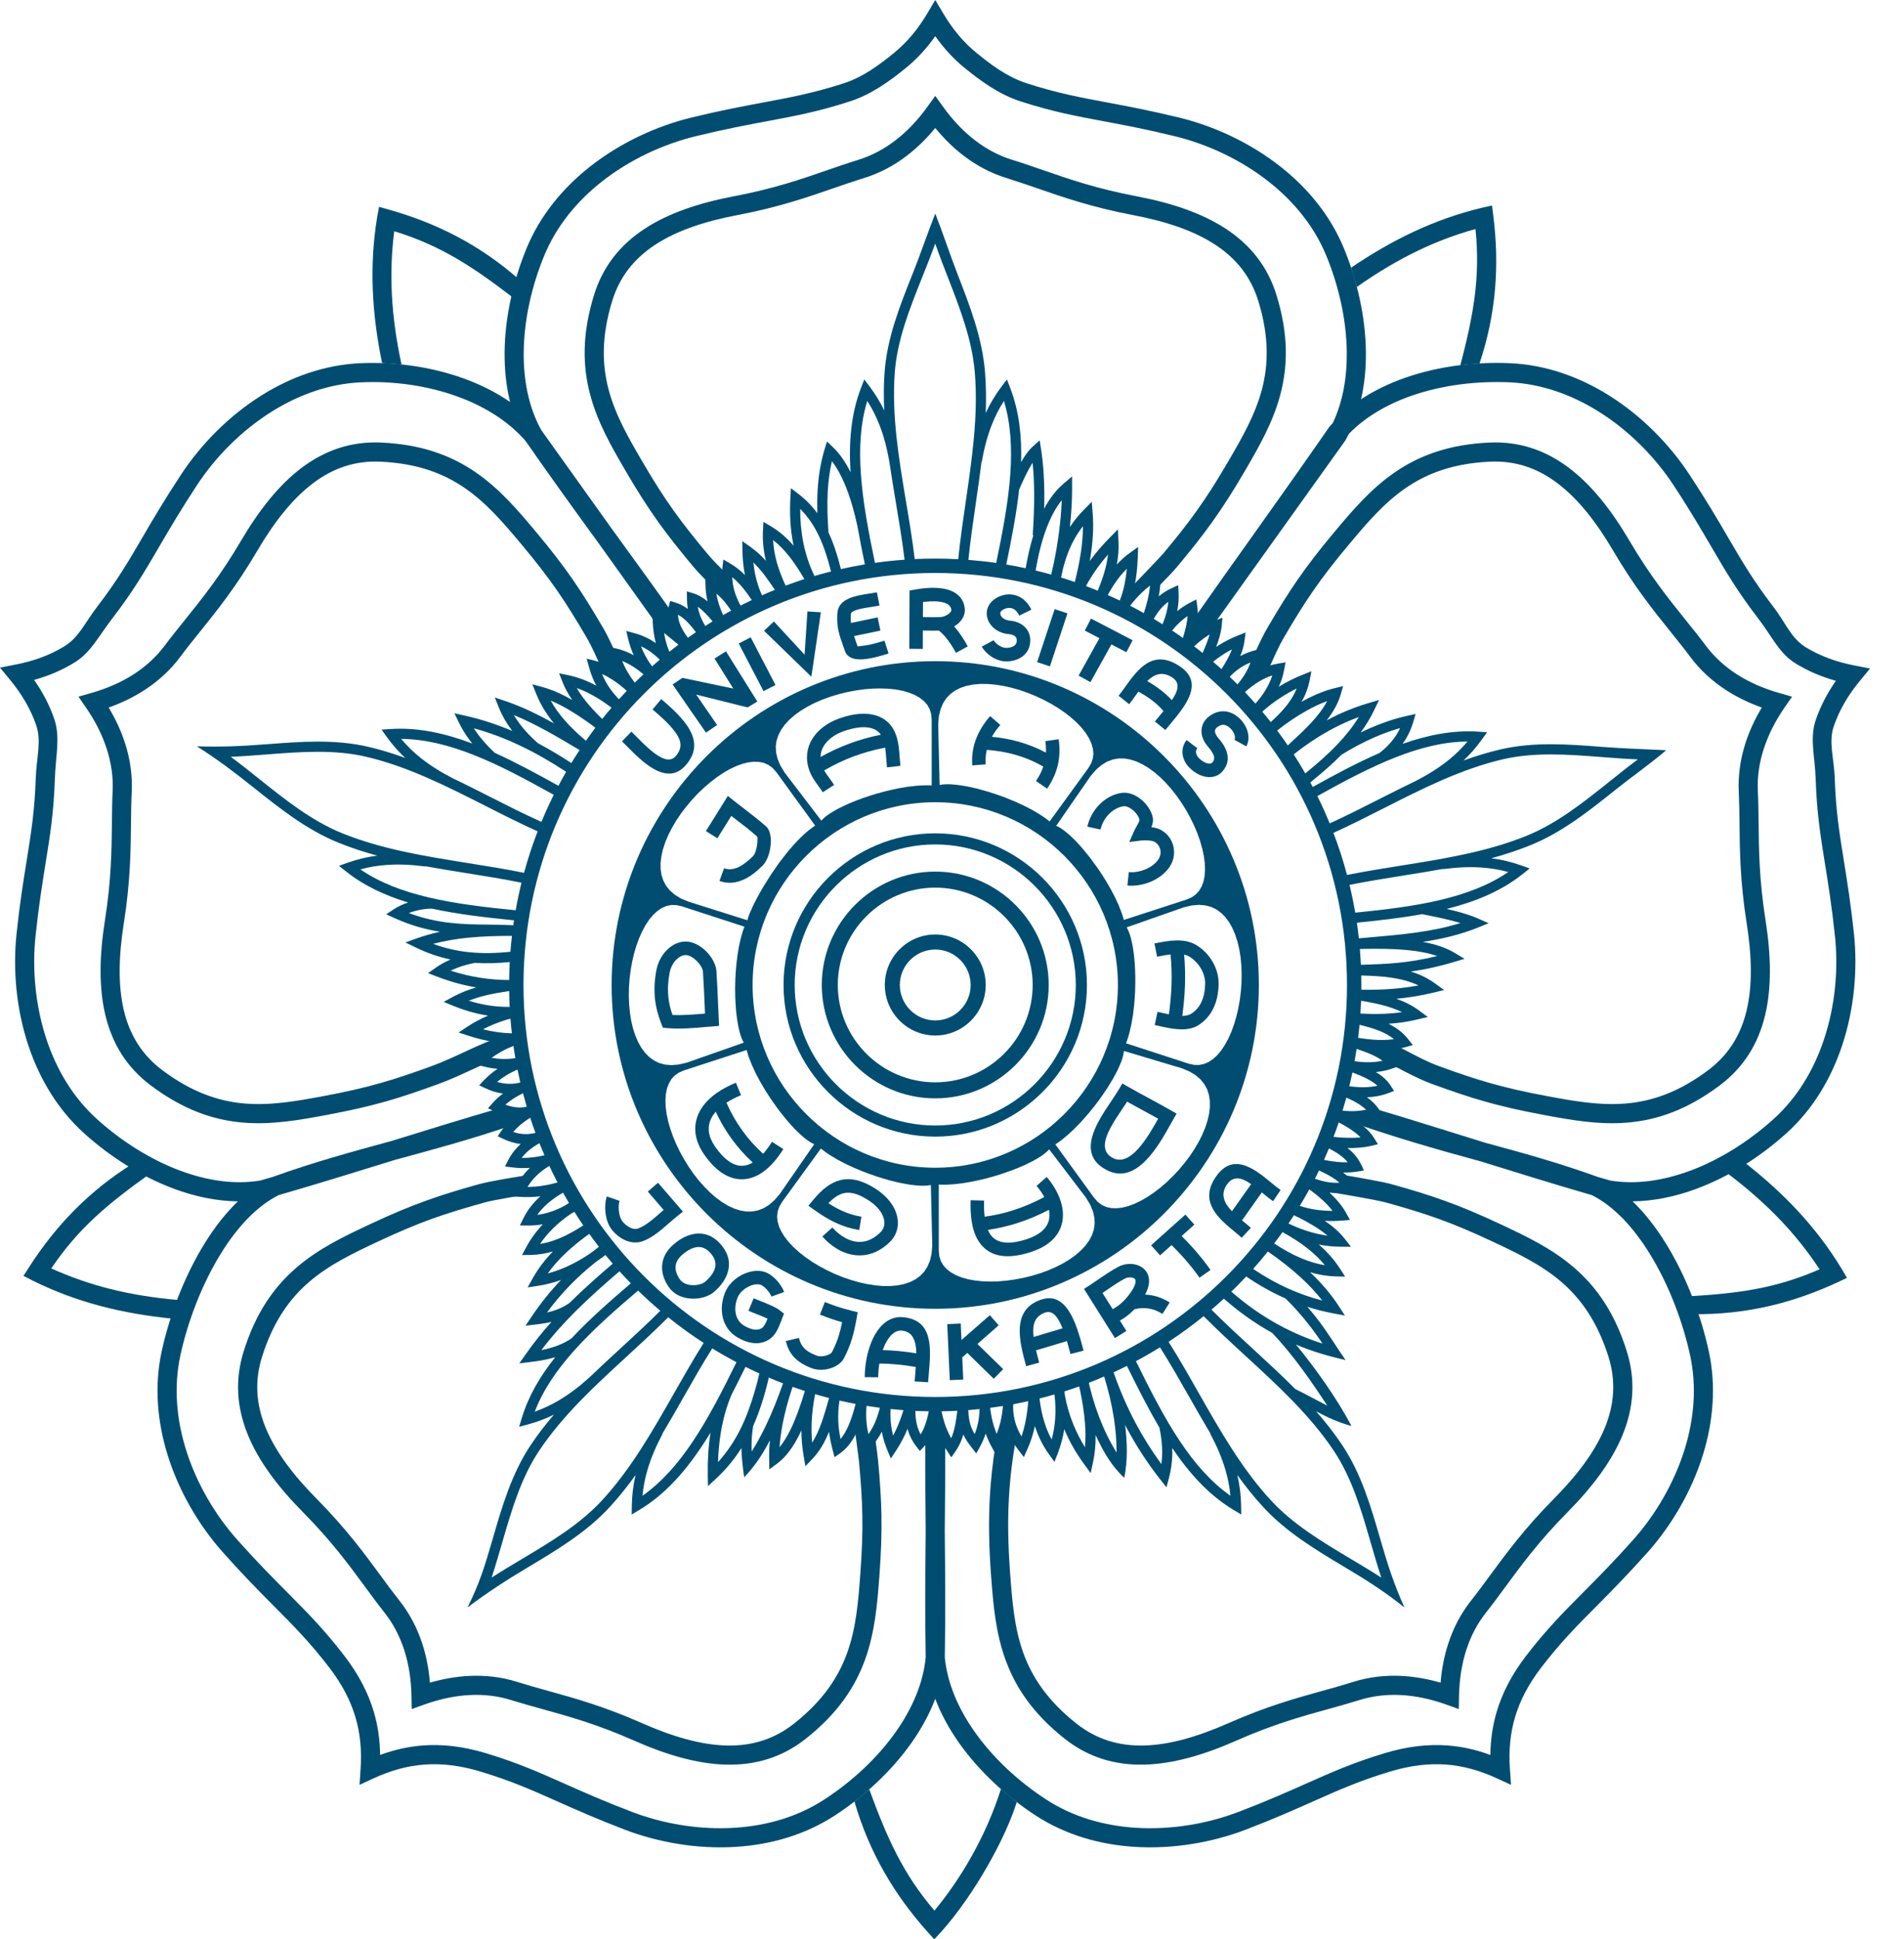 <svg width="55" height="56" viewBox="0 0 55 56" fill="none" xmlns="http://www.w3.org/2000/svg">
<path d="M34.586 21.605C34.553 21.648 34.543 21.691 34.548 21.731C34.554 21.789 34.588 21.845 34.631 21.889C34.642 21.901 34.652 21.91 34.661 21.919C34.737 21.987 34.82 22.032 34.895 22.046C34.945 22.055 34.988 22.049 35.014 22.024L35.014 22.023L35.018 22.019H35.018C35.077 21.955 35.083 21.889 35.064 21.827C35.036 21.737 34.964 21.642 34.894 21.56C34.87 21.532 34.85 21.507 34.835 21.485L34.836 21.485C34.735 21.341 34.697 21.198 34.709 21.067C34.722 20.925 34.79 20.802 34.9 20.708C34.915 20.695 34.932 20.682 34.949 20.67V20.669C35.09 20.571 35.237 20.527 35.387 20.541C35.532 20.554 35.671 20.62 35.803 20.742C35.907 20.838 35.998 20.979 36.039 21.126C36.079 21.268 36.075 21.419 36.002 21.552L35.661 21.364C35.68 21.331 35.678 21.282 35.664 21.231C35.642 21.154 35.594 21.08 35.539 21.029C35.472 20.967 35.41 20.935 35.352 20.93C35.297 20.924 35.236 20.945 35.173 20.989L35.173 20.988C35.166 20.993 35.159 20.999 35.153 21.004C35.12 21.032 35.101 21.065 35.097 21.1C35.093 21.145 35.111 21.199 35.154 21.262H35.155C35.168 21.279 35.179 21.294 35.19 21.307C35.286 21.42 35.388 21.557 35.436 21.714C35.492 21.899 35.476 22.094 35.307 22.28L35.307 22.28C35.3 22.289 35.292 22.297 35.286 22.303H35.286C35.161 22.424 34.997 22.46 34.826 22.43C34.681 22.403 34.529 22.325 34.4 22.207C34.383 22.191 34.366 22.176 34.352 22.161C34.254 22.061 34.177 21.924 34.16 21.774C34.145 21.642 34.175 21.502 34.276 21.369L34.586 21.605ZM18.24 21.127C18.283 21.169 18.333 21.219 18.385 21.272C18.515 21.404 18.663 21.553 18.814 21.678C19.075 21.894 19.35 22.04 19.526 21.827C19.662 21.663 19.694 21.505 19.615 21.326C19.515 21.101 19.262 20.833 18.85 20.486L19.101 20.187C19.558 20.571 19.844 20.883 19.971 21.169C20.118 21.501 20.066 21.786 19.827 22.075C19.448 22.533 18.985 22.325 18.566 21.979C18.401 21.842 18.245 21.685 18.109 21.547C18.06 21.498 18.014 21.451 17.968 21.406L18.24 21.127ZM20.394 21.156L19.43 19.765L19.712 19.574L21.182 19.882L20.64 19.015L20.971 18.808L21.755 20.063L21.877 20.257L21.596 20.427L20.109 20.056L20.715 20.935L20.394 21.156ZM21.685 18.403L22.401 19.779L22.056 19.958L21.34 18.582L21.685 18.403ZM22.356 17.947L23.242 18.905L23.324 17.656L23.712 17.68L23.437 19.54L22.07 18.213L22.356 17.947ZM25.406 17.485C25.34 17.499 25.264 17.511 25.184 17.523C24.913 17.565 24.585 17.616 24.577 17.735C24.571 17.829 24.573 17.911 24.581 17.989L25.353 17.828L25.432 18.209L24.67 18.368C24.69 18.427 24.712 18.49 24.737 18.56V18.561L24.774 18.667C24.774 18.667 24.86 18.657 24.972 18.642C25.158 18.618 25.381 18.553 25.549 18.499L25.668 18.87C25.483 18.93 25.236 19.001 25.021 19.029C24.732 19.066 24.485 19.021 24.406 18.795L24.369 18.69C24.236 18.315 24.163 18.108 24.188 17.711C24.216 17.279 24.713 17.202 25.125 17.138C25.198 17.126 25.268 17.115 25.33 17.103L25.406 17.485ZM27.616 18.852C27.513 18.667 27.415 18.521 27.322 18.408C27.252 18.324 27.185 18.259 27.121 18.209C26.982 18.213 26.841 18.21 26.699 18.207L26.658 18.207L26.656 18.737L26.267 18.735L26.273 17.215L26.274 17.052L26.434 17.024C26.512 17.01 26.588 16.999 26.659 16.991C26.918 16.962 27.175 16.965 27.383 17.028C27.634 17.103 27.814 17.257 27.862 17.525C27.865 17.543 27.867 17.557 27.869 17.568H27.868C27.869 17.581 27.87 17.59 27.871 17.598C27.879 17.774 27.782 17.924 27.645 18.032C27.618 18.052 27.59 18.072 27.561 18.089C27.581 18.112 27.602 18.135 27.622 18.16C27.73 18.29 27.841 18.455 27.956 18.664L27.616 18.852ZM26.662 17.384L26.66 17.817L26.707 17.819C26.861 17.821 27.014 17.825 27.172 17.817C27.173 17.817 27.179 17.817 27.189 17.816C27.261 17.807 27.343 17.775 27.406 17.725C27.451 17.69 27.483 17.65 27.481 17.614C27.481 17.611 27.481 17.613 27.481 17.611L27.481 17.611C27.479 17.601 27.479 17.595 27.478 17.592C27.461 17.495 27.383 17.435 27.272 17.402C27.119 17.356 26.914 17.355 26.701 17.379L26.662 17.384ZM28.704 18.487C28.73 18.536 28.784 18.59 28.85 18.633C28.909 18.673 28.974 18.701 29.032 18.706C29.119 18.714 29.209 18.698 29.277 18.659C29.322 18.633 29.355 18.597 29.364 18.552C29.366 18.539 29.368 18.526 29.369 18.513C29.374 18.455 29.36 18.413 29.335 18.387C29.303 18.352 29.251 18.329 29.191 18.317C29.174 18.314 29.157 18.312 29.138 18.31H29.136L29.129 18.31H29.128C28.941 18.291 28.783 18.213 28.674 18.104C28.554 17.984 28.491 17.828 28.505 17.666V17.666L28.506 17.662V17.661C28.521 17.505 28.621 17.369 28.762 17.279C28.889 17.197 29.055 17.151 29.214 17.166C29.379 17.181 29.505 17.251 29.602 17.341C29.692 17.424 29.752 17.521 29.793 17.603L29.444 17.777C29.419 17.727 29.384 17.67 29.338 17.627C29.298 17.589 29.246 17.561 29.179 17.555C29.106 17.548 29.03 17.569 28.971 17.607C28.927 17.635 28.897 17.668 28.894 17.697V17.699H28.894C28.89 17.744 28.911 17.79 28.949 17.828C28.997 17.876 29.072 17.912 29.165 17.921L29.172 17.921V17.922C29.203 17.924 29.235 17.929 29.267 17.935C29.402 17.962 29.527 18.022 29.619 18.12C29.717 18.225 29.773 18.366 29.758 18.545C29.755 18.571 29.752 18.599 29.746 18.628C29.712 18.795 29.608 18.918 29.472 18.997C29.334 19.077 29.16 19.109 28.998 19.095C28.873 19.084 28.744 19.031 28.634 18.957C28.517 18.879 28.416 18.774 28.36 18.671L28.704 18.487ZM30.835 17.711L30.328 19.241L29.959 19.119L30.466 17.589L30.835 17.711ZM31.158 19.509L31.759 18.428L31.336 18.208L31.516 17.862L32.717 18.487L32.538 18.833L32.105 18.608L31.499 19.697L31.158 19.509ZM33.138 19.667C33.279 19.746 33.412 19.834 33.536 19.93C33.65 20.018 33.756 20.114 33.851 20.218C34.021 19.967 34.105 19.727 33.873 19.57C33.576 19.369 33.341 19.469 33.138 19.667ZM33.297 20.236C33.172 20.139 33.033 20.051 32.884 19.972C32.857 20.008 32.831 20.045 32.804 20.082C32.738 20.175 32.673 20.265 32.618 20.334L32.313 20.091C32.378 20.009 32.432 19.933 32.488 19.855C32.87 19.322 33.304 18.716 34.09 19.247C34.584 19.581 34.463 20.008 34.173 20.436C34.063 20.599 33.932 20.756 33.806 20.907C33.752 20.971 33.699 21.034 33.663 21.079L33.361 20.834C33.417 20.765 33.461 20.712 33.506 20.658C33.541 20.616 33.576 20.575 33.61 20.533C33.517 20.425 33.412 20.326 33.297 20.236Z" fill="#004D71"/>
<path d="M19.007 34.153L19.595 34.833L19.727 34.986L19.57 35.112C19.491 35.175 19.416 35.241 19.338 35.308C19.095 35.521 18.841 35.743 18.561 35.842C18.4 35.898 18.238 35.884 18.089 35.825C17.932 35.763 17.79 35.649 17.682 35.519C17.581 35.396 17.522 35.231 17.497 35.066C17.468 34.877 17.483 34.679 17.529 34.548L17.897 34.676C17.87 34.752 17.863 34.878 17.883 35.008C17.898 35.111 17.931 35.209 17.983 35.272C18.05 35.354 18.138 35.425 18.232 35.462C18.299 35.488 18.368 35.496 18.431 35.474C18.642 35.4 18.867 35.203 19.082 35.015C19.112 34.989 19.142 34.963 19.171 34.938L18.713 34.407L19.007 34.153Z" fill="#004D71"/>
<path d="M19.431 35.957C19.458 35.932 19.49 35.905 19.526 35.877C19.687 35.751 19.89 35.644 20.108 35.623C20.342 35.6 20.585 35.672 20.803 35.912C20.822 35.932 20.842 35.956 20.864 35.985C21.047 36.219 21.084 36.452 21.041 36.664C20.986 36.937 20.796 37.161 20.622 37.307C20.613 37.315 20.602 37.324 20.59 37.333C20.435 37.448 20.205 37.51 19.981 37.499C19.749 37.489 19.517 37.404 19.365 37.225C19.357 37.216 19.348 37.204 19.338 37.191C19.201 37.006 19.11 36.781 19.126 36.545C19.14 36.343 19.23 36.14 19.431 35.957ZM19.766 36.184C19.743 36.202 19.718 36.223 19.693 36.245C19.575 36.353 19.522 36.465 19.515 36.571C19.506 36.705 19.564 36.842 19.651 36.959C19.654 36.962 19.657 36.967 19.663 36.973C19.738 37.061 19.865 37.104 19.997 37.11C20.137 37.116 20.273 37.083 20.358 37.02C20.361 37.018 20.365 37.015 20.37 37.01C20.493 36.906 20.626 36.755 20.66 36.588C20.682 36.479 20.66 36.356 20.557 36.224C20.545 36.209 20.531 36.192 20.515 36.174C20.392 36.04 20.264 35.999 20.145 36.01C20.011 36.023 19.877 36.097 19.766 36.184Z" fill="#004D71"/>
<path d="M22.285 37.44C22.261 37.374 22.204 37.29 22.133 37.216C22.075 37.157 22.014 37.111 21.962 37.096C21.861 37.068 21.729 37.096 21.606 37.16C21.479 37.227 21.368 37.33 21.316 37.447C21.245 37.605 21.218 37.794 21.261 37.963C21.294 38.093 21.373 38.212 21.512 38.29C21.601 38.339 21.692 38.378 21.78 38.391C21.854 38.402 21.927 38.395 21.993 38.358C22.069 38.316 22.123 38.2 22.172 38.078C22.072 38.03 21.936 37.976 21.808 37.926C21.749 37.902 21.692 37.879 21.621 37.85L21.77 37.49C21.812 37.507 21.881 37.534 21.952 37.562C22.169 37.649 22.408 37.743 22.533 37.843L22.647 37.933L22.594 38.067C22.587 38.085 22.582 38.098 22.565 38.143C22.485 38.353 22.398 38.581 22.181 38.7C22.032 38.782 21.877 38.8 21.723 38.777C21.583 38.756 21.447 38.701 21.322 38.63C21.079 38.494 20.941 38.287 20.883 38.059C20.817 37.803 20.856 37.521 20.96 37.288C21.049 37.088 21.226 36.92 21.426 36.815C21.632 36.708 21.869 36.665 22.068 36.721C22.19 36.755 22.311 36.841 22.412 36.944C22.52 37.056 22.61 37.193 22.651 37.307L22.285 37.44Z" fill="#004D71"/>
<path d="M23.827 37.598C23.943 37.643 24.052 37.685 24.169 37.724C24.288 37.764 24.423 37.804 24.599 37.848L24.775 37.892L24.744 38.071C24.701 38.31 24.658 38.503 24.602 38.683C24.546 38.863 24.477 39.03 24.38 39.218C24.31 39.357 24.148 39.467 23.963 39.519C23.798 39.566 23.607 39.569 23.445 39.507C23.201 39.414 23.036 39.3 22.92 39.17C22.802 39.035 22.739 38.886 22.7 38.724L23.078 38.633C23.104 38.737 23.142 38.831 23.213 38.911C23.288 38.997 23.404 39.074 23.584 39.142C23.665 39.173 23.766 39.17 23.858 39.144C23.944 39.119 24.013 39.081 24.034 39.041C24.118 38.876 24.18 38.729 24.23 38.567C24.266 38.45 24.297 38.325 24.326 38.179C24.223 38.151 24.131 38.122 24.046 38.093C23.913 38.049 23.801 38.006 23.685 37.961L23.827 37.598Z" fill="#004D71"/>
<path d="M25.498 38.985C25.652 38.989 25.806 38.998 25.962 39.013C26.131 39.029 26.3 39.051 26.47 39.079C26.463 38.735 26.377 38.452 26.052 38.422C26.041 38.421 26.031 38.42 26.022 38.42C25.86 38.42 25.721 38.544 25.614 38.73C25.57 38.806 25.531 38.893 25.498 38.985ZM25.925 39.401C25.749 39.384 25.574 39.375 25.402 39.373C25.392 39.432 25.384 39.492 25.379 39.551C25.372 39.624 25.369 39.697 25.369 39.769L24.979 39.767C24.98 39.684 24.984 39.6 24.992 39.516C25.024 39.162 25.121 38.806 25.277 38.536C25.452 38.232 25.702 38.03 26.023 38.031C26.044 38.031 26.066 38.033 26.087 38.035C26.964 38.115 26.893 38.941 26.83 39.66C26.822 39.755 26.814 39.848 26.81 39.914L26.421 39.89C26.427 39.79 26.434 39.709 26.442 39.627C26.446 39.576 26.45 39.524 26.454 39.472C26.275 39.441 26.098 39.417 25.925 39.401Z" fill="#004D71"/>
<path d="M27.752 38.218L27.773 38.695L28.592 37.977L28.848 38.269L28.235 38.808L28.978 39.534L28.706 39.813L27.942 39.066L27.796 39.194L27.825 39.836L27.436 39.853L27.363 38.235L27.752 38.218Z" fill="#004D71"/>
<path d="M29.642 39.449C29.535 39.057 29.44 38.678 29.458 38.351C29.479 37.976 29.638 37.682 30.057 37.534C30.415 37.408 30.675 37.545 30.883 37.868C31.051 38.13 31.179 38.526 31.3 39.002L30.922 39.097C30.888 38.965 30.854 38.841 30.82 38.725L29.927 38.992C29.954 39.106 29.986 39.226 30.018 39.347L29.642 39.449ZM29.847 38.373C29.843 38.445 29.847 38.523 29.856 38.606L30.693 38.356C30.649 38.248 30.604 38.155 30.555 38.079C30.453 37.92 30.335 37.85 30.187 37.902C29.95 37.986 29.859 38.155 29.847 38.373Z" fill="#004D71"/>
<path d="M32.207 38.639L31.416 37.381L31.313 37.218L31.476 37.114C31.565 37.056 31.653 36.995 31.741 36.935C31.923 36.81 32.106 36.685 32.31 36.577C32.464 36.494 32.669 36.473 32.837 36.524C32.935 36.554 33.024 36.608 33.089 36.688C33.156 36.77 33.195 36.876 33.192 37.005C33.19 37.112 33.156 37.238 33.079 37.383C33.131 37.385 33.183 37.389 33.234 37.398C33.431 37.428 33.615 37.501 33.788 37.61L33.58 37.94C33.452 37.86 33.318 37.805 33.176 37.784C33.048 37.764 32.913 37.77 32.769 37.806C32.678 37.903 32.587 37.978 32.492 38.044C32.445 38.076 32.398 38.106 32.35 38.134L32.537 38.431L32.207 38.639ZM31.847 37.335L32.142 37.804C32.187 37.778 32.23 37.751 32.271 37.723C32.355 37.665 32.436 37.596 32.516 37.505C32.722 37.27 32.801 37.106 32.803 36.998C32.804 36.968 32.797 36.947 32.786 36.934C32.773 36.917 32.751 36.905 32.724 36.897C32.651 36.874 32.561 36.884 32.493 36.92C32.313 37.015 32.137 37.136 31.961 37.257C31.923 37.283 31.885 37.309 31.847 37.335Z" fill="#004D71"/>
<path d="M34.65 36.894C34.501 36.682 34.345 36.491 34.188 36.314C34.074 36.187 33.958 36.066 33.843 35.952L33.51 36.249L33.251 35.959L34.242 35.072L34.501 35.362L34.133 35.691C34.246 35.805 34.362 35.925 34.478 36.055C34.645 36.242 34.81 36.445 34.968 36.671L34.65 36.894Z" fill="#004D71"/>
<path d="M35.867 35.741C35.807 35.685 35.739 35.629 35.668 35.57C35.211 35.194 34.628 34.713 35.113 33.994C35.482 33.445 35.919 33.572 36.333 33.851C36.461 33.937 36.589 34.042 36.71 34.142C36.812 34.226 36.908 34.305 36.992 34.362L36.776 34.685C36.677 34.619 36.573 34.533 36.463 34.443L36.45 34.432L35.877 35.239L35.915 35.27C35.995 35.336 36.071 35.399 36.133 35.456L35.867 35.741ZM35.436 34.212C35.242 34.5 35.375 34.755 35.586 34.976L36.142 34.193C36.133 34.187 36.124 34.18 36.115 34.175C35.874 34.012 35.626 33.931 35.436 34.212Z" fill="#004D71"/>
<path d="M32.549 17.209C32.628 17.131 32.569 17.071 32.645 16.991C32.721 16.912 33.541 16.059 33.6 15.987C33.974 15.538 34.275 15.163 34.567 14.753C34.855 14.351 35.137 13.912 35.477 13.329C35.877 12.645 36.258 11.982 36.452 11.248C36.644 10.522 36.661 9.704 36.346 8.685C36.13 7.984 35.705 7.46 35.106 7.067C34.486 6.661 33.678 6.39 32.721 6.209C31.543 5.985 30.706 5.695 29.951 5.433C29.656 5.332 29.374 5.234 29.089 5.146C28.627 5.005 28.212 4.783 27.84 4.499C27.537 4.268 27.263 3.997 27.016 3.695C26.77 3.997 26.495 4.268 26.192 4.499C25.821 4.783 25.405 5.005 24.943 5.146C24.658 5.234 24.376 5.332 24.082 5.433C23.326 5.695 22.489 5.985 21.31 6.209C20.354 6.39 19.547 6.661 18.926 7.067C18.327 7.46 17.902 7.984 17.686 8.685C17.371 9.704 17.388 10.522 17.58 11.248C17.774 11.982 18.155 12.645 18.555 13.329C18.895 13.912 19.177 14.351 19.465 14.753C19.757 15.163 20.058 15.538 20.432 15.987C20.579 16.164 20.76 16.347 20.95 16.53C21.027 16.604 20.891 16.745 20.968 16.819L21.023 16.87L20.856 17.202L20.802 17.151C20.523 16.887 20.24 16.619 20.008 16.34C19.622 15.876 19.313 15.49 19.015 15.073C18.712 14.649 18.421 14.197 18.077 13.607C17.659 12.892 17.26 12.198 17.046 11.389C16.829 10.57 16.809 9.655 17.158 8.523C17.416 7.688 17.918 7.067 18.624 6.605C19.308 6.156 20.182 5.861 21.209 5.666C22.354 5.449 23.168 5.167 23.902 4.912C24.203 4.808 24.491 4.708 24.783 4.619C25.177 4.498 25.535 4.306 25.857 4.06C26.211 3.79 26.523 3.456 26.792 3.08L27.016 2.769L27.24 3.08C27.51 3.456 27.821 3.79 28.175 4.06C28.498 4.306 28.855 4.498 29.249 4.619C29.541 4.708 29.829 4.808 30.13 4.912C30.864 5.167 31.678 5.449 32.823 5.666C33.85 5.861 34.724 6.156 35.408 6.605C36.114 7.067 36.616 7.688 36.874 8.523C37.223 9.655 37.202 10.57 36.986 11.389C36.772 12.198 36.373 12.892 35.956 13.607C35.611 14.197 35.32 14.649 35.017 15.073C34.72 15.49 34.41 15.876 34.024 16.34C33.949 16.43 33.873 16.515 33.795 16.597C33.762 16.632 33.59 16.81 33.397 17.008C33.141 17.273 33.42 16.586 33.37 16.634L32.549 17.209ZM17.881 19.537C17.837 19.439 17.429 19.424 17.395 19.346C17.245 19.005 17.094 18.661 16.929 18.381C16.632 17.876 16.38 17.466 16.094 17.053C15.812 16.645 15.493 16.232 15.061 15.716C14.553 15.109 14.058 14.527 13.432 14.096C12.814 13.67 12.051 13.378 10.985 13.331C10.252 13.298 9.615 13.521 9.043 13.953C8.451 14.399 7.924 15.068 7.43 15.907C6.819 16.947 6.265 17.634 5.765 18.255C5.574 18.493 5.39 18.721 5.205 18.97C4.917 19.355 4.567 19.671 4.174 19.926C3.853 20.134 3.505 20.301 3.139 20.431C3.34 20.765 3.503 21.115 3.618 21.478C3.759 21.923 3.828 22.389 3.805 22.872C3.79 23.176 3.787 23.471 3.784 23.779C3.775 24.578 3.766 25.463 3.578 26.65C3.425 27.613 3.407 28.465 3.58 29.186C3.748 29.882 4.098 30.459 4.685 30.9C5.537 31.54 6.311 31.799 7.059 31.864C7.822 31.929 8.572 31.795 9.348 31.65C10.005 31.528 10.513 31.41 10.996 31.273C11.478 31.136 11.933 30.98 12.484 30.779C12.801 30.664 13.179 30.487 13.551 30.314C13.833 30.182 14.243 30.013 14.504 29.907L14.614 30.178L13.978 30.531C13.81 30.6 14.293 30.591 14.061 30.692C13.963 30.735 13.868 30.777 13.784 30.816C13.41 30.99 13.027 31.169 12.672 31.298C12.106 31.504 11.64 31.665 11.145 31.805C10.651 31.946 10.127 32.066 9.448 32.193C8.632 32.345 7.843 32.486 7.014 32.415C6.171 32.343 5.302 32.053 4.354 31.341C3.656 30.817 3.241 30.134 3.044 29.314C2.853 28.517 2.87 27.595 3.033 26.564C3.215 25.414 3.224 24.552 3.233 23.774C3.236 23.452 3.239 23.143 3.253 22.846C3.273 22.433 3.213 22.032 3.09 21.645C2.956 21.22 2.747 20.814 2.485 20.434L2.267 20.117L2.636 20.011C3.083 19.884 3.502 19.704 3.873 19.463C4.212 19.243 4.513 18.971 4.761 18.639C4.936 18.404 5.131 18.162 5.335 17.909C5.824 17.302 6.366 16.628 6.954 15.629C7.484 14.727 8.057 14.004 8.71 13.511C9.384 13.003 10.138 12.74 11.009 12.779C12.193 12.832 13.048 13.161 13.745 13.642C14.434 14.116 14.953 14.726 15.485 15.361C15.925 15.886 16.252 16.312 16.548 16.739C16.84 17.162 17.1 17.583 17.405 18.102C17.588 18.413 17.745 18.771 17.901 19.125C17.941 19.216 17.981 19.307 18.011 19.376L17.881 19.537ZM19.416 18.277L19.412 18.28L19 18.073L17.333 15.743C16.634 14.781 15.936 13.819 15.244 12.822L15.179 12.732L15.171 12.72C14.668 12.148 13.975 11.723 13.198 11.444C12.328 11.13 11.356 10.998 10.428 11.04C9.498 11.082 8.627 11.402 7.862 11.878C6.966 12.436 6.219 13.206 5.698 13.997C5.232 14.704 4.897 15.275 4.598 15.787C4.19 16.486 3.845 17.076 3.255 17.843C2.839 18.382 2.628 18.841 2.143 19.137C1.779 19.358 1.395 19.519 0.985 19.633C1.23 19.981 1.424 20.349 1.564 20.751C1.751 21.287 1.606 21.822 1.584 22.502C1.553 23.464 1.444 24.141 1.314 24.942C1.222 25.517 1.119 26.156 1.027 27.024C0.927 27.968 1.014 29.037 1.351 30.037C1.638 30.889 2.108 31.69 2.8 32.314C3.5 32.946 4.34 33.483 5.214 33.808L5.215 33.807C5.98 34.091 6.77 34.212 7.512 34.09C7.632 34.056 7.752 34.021 7.873 33.986C9.04 33.566 10.177 33.254 11.314 32.945C12.351 32.624 13.388 32.304 14.392 32.012C14.578 31.958 14.674 32.139 14.858 32.087L15.02 32.119L15.065 32.357C14.928 32.406 14.841 32.475 14.705 32.522C13.64 32.886 12.599 33.169 11.557 33.453L11.428 33.487L11.377 33.503C10.254 33.85 9.13 34.198 8.047 34.511C7.408 34.832 6.849 35.444 6.392 36.178C5.825 37.088 5.419 38.177 5.211 39.134C5.014 40.045 5.099 40.97 5.363 41.83C5.672 42.839 6.226 43.758 6.857 44.466C7.43 45.108 7.891 45.572 8.305 45.988C8.877 46.564 9.361 47.05 9.947 47.812C10.362 48.352 10.636 48.885 10.798 49.43C10.919 49.838 10.975 50.25 10.98 50.676C11.38 50.528 11.786 50.434 12.21 50.402C12.776 50.359 13.371 50.426 14.023 50.621C14.94 50.896 15.568 51.176 16.312 51.507C16.84 51.742 17.43 52.005 18.25 52.318C19.136 52.657 20.192 52.847 21.245 52.777C22.143 52.717 23.037 52.468 23.817 51.959C24.605 51.445 25.34 50.771 25.878 50.007C26.349 49.339 26.669 48.606 26.74 47.858C26.718 46.603 26.729 45.403 26.74 44.204C26.732 43.293 26.723 42.383 26.73 41.447C26.732 41.148 26.964 41.103 26.97 40.798L27.087 40.933C27.094 41.279 27.302 41.213 27.303 41.551C27.308 42.449 27.3 43.326 27.291 44.202V44.204V44.205C27.303 45.403 27.314 46.601 27.292 47.858C27.364 48.606 27.683 49.339 28.154 50.007C28.693 50.771 29.426 51.445 30.215 51.959C30.995 52.468 31.889 52.717 32.787 52.777C33.84 52.847 34.896 52.657 35.782 52.318C36.602 52.005 37.191 51.742 37.72 51.507C38.464 51.176 39.092 50.896 40.01 50.621C40.661 50.426 41.256 50.359 41.822 50.402C42.246 50.434 42.652 50.528 43.052 50.676C43.056 50.25 43.114 49.838 43.234 49.43C43.396 48.885 43.67 48.352 44.085 47.812C44.671 47.05 45.154 46.564 45.727 45.988C46.141 45.572 46.602 45.108 47.175 44.466C47.806 43.758 48.36 42.839 48.67 41.83C48.933 40.97 49.019 40.045 48.821 39.134C48.613 38.177 48.208 37.088 47.64 36.178C47.183 35.444 46.624 34.832 45.985 34.511C44.917 34.202 43.869 33.876 42.821 33.551L42.761 33.532L42.642 33.5C41.548 33.204 40.136 32.798 38.932 32.363L39.013 32.201C39.424 32.268 39.66 32 39.73 32.02C40.772 32.329 41.941 32.7 42.893 32.995C43.946 33.28 45.002 33.569 46.159 33.986C46.279 34.021 46.399 34.055 46.52 34.09C47.262 34.212 48.052 34.091 48.817 33.807L48.818 33.808C49.692 33.483 50.532 32.946 51.232 32.314C51.924 31.69 52.394 30.889 52.681 30.037C53.019 29.037 53.106 27.968 53.005 27.024C52.913 26.156 52.81 25.517 52.717 24.942C52.589 24.141 52.479 23.464 52.449 22.502C52.427 21.822 52.268 21.313 52.455 20.777C52.595 20.375 52.789 20.007 53.033 19.659C52.624 19.545 52.239 19.384 51.876 19.162C51.391 18.867 51.193 18.382 50.777 17.843C50.187 17.076 49.842 16.486 49.434 15.787C49.134 15.275 48.801 14.704 48.334 13.997C47.813 13.206 47.066 12.436 46.17 11.878C45.405 11.402 44.534 11.082 43.605 11.04C42.662 10.998 41.672 11.117 40.79 11.422C40.083 11.667 39.447 12.031 38.964 12.528C38.934 12.588 38.902 12.648 38.869 12.707L38.853 12.732L35.068 18.023L34.631 18.406L34.229 18.722L34.322 18.423L34.325 18.42L34.327 18.416C34.49 18.181 34.333 18.088 34.497 17.853C35.06 17.049 35.629 16.249 36.199 15.449C36.939 14.408 37.68 13.367 38.392 12.338L38.411 12.314C38.441 12.28 38.471 12.245 38.502 12.212C38.791 11.6 38.912 10.895 38.904 10.165C38.894 9.232 38.672 8.26 38.314 7.388C37.961 6.526 37.366 5.813 36.66 5.254C35.833 4.6 34.856 4.157 33.934 3.933C33.092 3.728 32.453 3.608 31.879 3.501C31.08 3.352 30.406 3.226 29.491 2.931C28.843 2.722 28.316 2.326 27.874 1.969C27.544 1.702 27.263 1.394 27.017 1.045C26.77 1.394 26.489 1.702 26.159 1.969C25.718 2.326 25.189 2.722 24.541 2.931C23.626 3.226 22.952 3.352 22.153 3.501C21.579 3.608 20.94 3.728 20.098 3.933C19.176 4.157 18.198 4.6 17.372 5.254C16.666 5.813 16.072 6.526 15.718 7.388C15.36 8.26 15.138 9.232 15.128 10.165C15.119 10.977 15.271 11.76 15.634 12.417L15.687 12.492L17.721 15.337L17.824 15.478C18.366 16.224 18.908 16.97 19.458 17.747C19.459 17.749 19.595 18.33 19.635 18.442L19.416 18.277ZM6.872 34.69C6.255 34.684 5.63 34.551 5.022 34.326V34.325C4.079 33.975 3.178 33.399 2.43 32.725C1.663 32.033 1.144 31.15 0.827 30.212C0.464 29.134 0.37 27.981 0.478 26.966C0.57 26.094 0.675 25.441 0.77 24.855C0.896 24.072 1.002 23.41 1.032 22.485C1.052 21.875 1.207 21.406 1.043 20.933C0.878 20.46 0.625 20.038 0.295 19.636L0 19.278L0.455 19.189C0.966 19.09 1.43 18.925 1.856 18.665C2.284 18.404 2.445 17.989 2.818 17.505C3.38 16.776 3.719 16.196 4.12 15.509C4.414 15.006 4.741 14.447 5.237 13.694C5.8 12.84 6.605 12.009 7.57 11.408C8.409 10.886 9.371 10.535 10.404 10.488C11.4 10.444 12.445 10.587 13.383 10.924C13.869 11.099 14.326 11.326 14.734 11.607C14.62 11.145 14.571 10.657 14.576 10.16C14.588 9.154 14.825 8.111 15.207 7.178C15.599 6.223 16.255 5.436 17.03 4.822C17.923 4.115 18.976 3.637 19.968 3.396C20.825 3.188 21.473 3.067 22.054 2.958C22.832 2.813 23.49 2.69 24.372 2.406C24.953 2.218 25.423 1.853 25.813 1.538C26.202 1.224 26.514 0.844 26.78 0.398L27.017 0L27.253 0.398C27.519 0.844 27.831 1.224 28.221 1.538C28.61 1.854 29.08 2.218 29.66 2.406C30.542 2.69 31.2 2.813 31.978 2.958C32.56 3.067 33.208 3.188 34.064 3.396C35.056 3.637 36.109 4.115 37.002 4.822C37.777 5.436 38.432 6.223 38.824 7.178C39.207 8.111 39.445 9.154 39.456 10.16C39.461 10.629 39.417 11.09 39.316 11.529C39.709 11.27 40.147 11.062 40.611 10.901C41.561 10.572 42.622 10.443 43.628 10.488C44.661 10.535 45.623 10.886 46.462 11.408C47.427 12.009 48.232 12.84 48.795 13.694C49.291 14.447 49.619 15.006 49.912 15.509C50.313 16.196 50.653 16.776 51.214 17.505C51.587 17.989 51.735 18.43 52.163 18.691C52.589 18.95 53.053 19.116 53.564 19.215L54.019 19.304L53.724 19.662C53.393 20.063 53.14 20.486 52.976 20.958C52.811 21.431 52.98 21.875 53 22.485C53.03 23.41 53.136 24.072 53.263 24.855C53.357 25.441 53.462 26.094 53.555 26.966C53.662 27.981 53.568 29.134 53.205 30.212C52.889 31.15 52.369 32.033 51.602 32.725C50.855 33.399 49.953 33.975 49.01 34.325V34.326C48.402 34.551 47.776 34.684 47.16 34.69C47.513 35.029 47.83 35.438 48.109 35.886C48.712 36.852 49.142 38.006 49.361 39.018C49.58 40.026 49.487 41.046 49.197 41.992C48.863 43.08 48.267 44.071 47.586 44.833C46.995 45.495 46.533 45.96 46.118 46.378C45.559 46.94 45.087 47.414 44.522 48.149C44.15 48.633 43.906 49.106 43.764 49.586C43.622 50.065 43.581 50.556 43.616 51.077L43.647 51.538L43.225 51.344C42.753 51.128 42.28 50.992 41.781 50.954C41.281 50.916 40.752 50.976 40.167 51.151C39.277 51.418 38.667 51.69 37.945 52.011C37.4 52.254 36.792 52.524 35.979 52.835C35.025 53.199 33.887 53.403 32.752 53.328C31.766 53.263 30.78 52.986 29.914 52.422C29.069 51.871 28.282 51.147 27.702 50.325C27.418 49.923 27.184 49.497 27.016 49.054C26.848 49.497 26.614 49.923 26.33 50.325C25.75 51.147 24.963 51.871 24.118 52.422C23.252 52.986 22.267 53.263 21.28 53.328C20.145 53.403 19.007 53.199 18.053 52.835C17.24 52.524 16.632 52.254 16.087 52.011C15.365 51.69 14.755 51.418 13.865 51.151C13.28 50.976 12.751 50.916 12.251 50.954C11.752 50.992 11.279 51.128 10.807 51.344L10.386 51.538L10.416 51.077C10.451 50.556 10.41 50.065 10.268 49.586C10.126 49.106 9.881 48.633 9.51 48.149C8.945 47.414 8.473 46.94 7.914 46.378C7.499 45.96 7.036 45.495 6.446 44.833C5.765 44.071 5.169 43.08 4.835 41.992C4.545 41.046 4.452 40.026 4.671 39.018C4.891 38.006 5.32 36.852 5.923 35.886C6.202 35.438 6.519 35.029 6.872 34.69ZM25.043 41.652C25.07 41.799 25.248 41.262 25.268 41.411C25.302 41.667 25.357 42.088 25.363 42.154C25.418 42.751 25.453 43.243 25.462 43.76C25.471 44.282 25.453 44.818 25.403 45.5C25.341 46.325 25.275 47.122 24.993 47.911C24.706 48.709 24.204 49.475 23.274 50.209C22.59 50.748 21.825 50.974 20.981 50.955C20.16 50.936 19.273 50.683 18.319 50.262C17.253 49.79 16.423 49.561 15.674 49.353C15.358 49.266 15.056 49.182 14.782 49.096C14.387 48.971 13.983 48.926 13.58 48.945C13.135 48.966 12.69 49.065 12.254 49.221L11.893 49.35L11.886 48.967C11.877 48.505 11.81 48.053 11.671 47.629C11.545 47.245 11.36 46.884 11.103 46.56C10.914 46.322 10.733 46.075 10.544 45.818C10.083 45.19 9.571 44.494 8.755 43.669C8.02 42.926 7.467 42.186 7.159 41.428C6.84 40.647 6.779 39.851 7.04 39.018C7.394 37.887 7.931 37.145 8.574 36.594C9.207 36.051 9.931 35.705 10.682 35.353C11.304 35.061 11.8 34.853 12.287 34.678C12.777 34.5 13.248 34.358 13.822 34.198C14.163 34.102 14.942 33.98 15.327 33.92L15.024 34.366L15.529 34.447L15.412 34.465C15.047 34.522 14.289 34.64 13.971 34.73C13.4 34.89 12.937 35.029 12.473 35.196C12.004 35.366 11.523 35.567 10.916 35.852C10.201 36.188 9.513 36.516 8.933 37.013C8.364 37.502 7.887 38.165 7.568 39.183C7.348 39.884 7.4 40.557 7.671 41.22C7.951 41.907 8.462 42.588 9.147 43.279C9.994 44.136 10.517 44.848 10.99 45.491C11.173 45.742 11.35 45.981 11.536 46.216C11.835 46.594 12.051 47.013 12.197 47.458C12.315 47.82 12.387 48.199 12.418 48.588C12.793 48.48 13.173 48.412 13.554 48.393C14.022 48.371 14.491 48.423 14.948 48.568C15.249 48.663 15.529 48.741 15.821 48.822C16.591 49.035 17.445 49.271 18.542 49.756C19.435 50.15 20.253 50.386 20.992 50.403C21.707 50.419 22.355 50.229 22.932 49.774C23.771 49.112 24.22 48.43 24.473 47.725C24.73 47.01 24.793 46.248 24.851 45.458C24.901 44.784 24.919 44.263 24.91 43.769C24.902 43.269 24.867 42.789 24.814 42.203C24.808 42.139 24.707 41.38 24.695 41.298C24.686 41.227 24.672 41.148 24.657 41.063L24.906 41.019L25.043 41.652ZM29.23 41.242C29.202 41.383 29.383 41.34 29.359 41.476C29.247 42.095 29.177 42.665 29.145 43.24C29.105 43.938 29.12 44.645 29.181 45.458C29.24 46.248 29.302 47.01 29.558 47.725C29.812 48.43 30.261 49.112 31.1 49.774C31.677 50.229 32.325 50.419 33.04 50.403C33.779 50.386 34.597 50.15 35.49 49.756C36.587 49.271 37.441 49.035 38.212 48.821C38.503 48.741 38.783 48.663 39.084 48.568C39.541 48.423 40.01 48.371 40.478 48.393C40.859 48.412 41.239 48.48 41.614 48.588C41.645 48.199 41.717 47.82 41.836 47.458C41.981 47.013 42.197 46.594 42.496 46.216C42.682 45.981 42.858 45.742 43.042 45.491C43.515 44.848 44.038 44.136 44.886 43.279C45.57 42.588 46.081 41.907 46.361 41.22C46.631 40.557 46.684 39.884 46.465 39.183C46.145 38.165 45.668 37.502 45.099 37.013C44.519 36.516 43.832 36.188 43.116 35.852C42.509 35.567 42.028 35.366 41.559 35.196C41.095 35.029 40.632 34.89 40.062 34.73C39.743 34.64 38.551 34.443 38.188 34.386L38.102 34.373C38.071 34.301 38.831 34.404 38.897 34.194C38.907 34.162 38.787 33.961 38.765 33.921C39.278 34.007 39.967 34.129 40.21 34.198C40.784 34.358 41.255 34.5 41.745 34.678C42.232 34.853 42.727 35.061 43.35 35.353C44.102 35.705 44.825 36.051 45.458 36.594C46.101 37.145 46.638 37.887 46.992 39.018C47.253 39.851 47.192 40.647 46.874 41.428C46.564 42.186 46.012 42.926 45.277 43.669C44.461 44.494 43.95 45.19 43.488 45.818C43.299 46.075 43.118 46.322 42.929 46.56C42.672 46.884 42.487 47.245 42.361 47.629C42.222 48.053 42.156 48.505 42.146 48.967L42.139 49.35L41.778 49.221C41.342 49.065 40.897 48.966 40.452 48.945C40.049 48.926 39.645 48.971 39.25 49.096C38.976 49.182 38.674 49.266 38.359 49.353C37.61 49.561 36.779 49.79 35.713 50.262C34.759 50.683 33.872 50.936 33.051 50.955C32.208 50.974 31.442 50.748 30.758 50.209C29.828 49.475 29.326 48.709 29.04 47.911C28.756 47.122 28.691 46.325 28.629 45.5C28.567 44.666 28.552 43.935 28.594 43.209C28.621 42.731 28.673 42.254 28.753 41.752C28.793 41.494 29.055 41.327 29.11 41.051L29.23 41.242ZM36.111 19.435C36.175 19.296 36.22 19.193 36.266 19.088C36.3 19.01 36.201 18.967 36.236 18.888C36.358 18.613 36.485 18.344 36.627 18.102C36.932 17.583 37.191 17.162 37.484 16.739C37.78 16.312 38.107 15.886 38.547 15.361C39.079 14.726 39.599 14.116 40.287 13.642C40.984 13.161 41.839 12.832 43.023 12.779C43.895 12.74 44.649 13.003 45.322 13.511C45.975 14.004 46.548 14.727 47.078 15.629C47.666 16.628 48.208 17.301 48.697 17.909C48.901 18.162 49.096 18.404 49.271 18.639C49.519 18.971 49.82 19.243 50.159 19.463C50.53 19.704 50.95 19.884 51.396 20.011L51.766 20.117L51.547 20.434C51.285 20.814 51.077 21.22 50.942 21.645C50.819 22.032 50.759 22.433 50.778 22.846C50.793 23.144 50.796 23.452 50.8 23.774C50.808 24.552 50.818 25.414 50.999 26.564C51.162 27.595 51.179 28.517 50.988 29.314C50.791 30.134 50.376 30.817 49.678 31.341C48.73 32.053 47.861 32.343 47.018 32.415C46.19 32.486 45.4 32.345 44.584 32.193C43.905 32.066 43.381 31.946 42.887 31.805C42.393 31.665 41.925 31.504 41.36 31.298C41.023 31.175 40.679 30.994 40.338 30.816C40.248 30.768 40.122 30.76 40.069 30.675C40.016 30.59 39.832 30.333 39.658 30.262L39.984 30.116C40.187 30.199 40.149 30.095 40.361 30.204C40.439 30.244 40.517 30.285 40.595 30.326C40.92 30.497 41.249 30.67 41.548 30.779C42.099 30.98 42.554 31.136 43.036 31.273C43.519 31.41 44.028 31.528 44.684 31.65C45.46 31.795 46.21 31.929 46.972 31.864C47.721 31.799 48.495 31.54 49.347 30.9C49.935 30.459 50.284 29.882 50.452 29.186C50.625 28.465 50.607 27.613 50.454 26.65C50.266 25.463 50.257 24.578 50.248 23.779C50.245 23.471 50.241 23.176 50.227 22.872C50.204 22.389 50.273 21.923 50.414 21.478C50.529 21.115 50.692 20.765 50.893 20.431C50.528 20.301 50.179 20.134 49.858 19.926C49.465 19.671 49.115 19.355 48.828 18.97C48.642 18.721 48.458 18.493 48.267 18.255C47.767 17.634 47.213 16.947 46.602 15.907C46.109 15.068 45.581 14.399 44.989 13.953C44.417 13.521 43.78 13.298 43.047 13.331C41.981 13.378 41.218 13.67 40.6 14.096C39.974 14.527 39.479 15.109 38.971 15.716C38.538 16.232 38.22 16.645 37.938 17.053C37.652 17.466 37.4 17.876 37.103 18.381C36.938 18.661 36.787 19.005 36.637 19.346C36.58 19.477 36.205 19.517 36.163 19.608L36.111 19.435Z" fill="#004D71"/>
<path d="M42.186 10.543C42.563 9.095 42.765 8.011 42.622 6.613C41.474 6.933 40.389 7.446 39.194 8.286L39.029 7.729C40.206 6.932 41.412 6.336 42.803 6L43.099 5.934L43.137 6.236C43.314 7.643 43.224 9.046 42.738 10.494L42.186 10.543Z" fill="#004D71"/>
<path d="M48.685 37.437C50.179 37.354 51.273 37.215 52.561 36.652C51.905 35.657 51.086 34.78 49.922 33.898L50.401 33.571C51.52 34.449 52.456 35.416 53.199 36.638L53.353 36.9L53.077 37.029C51.79 37.626 50.427 37.968 48.9 37.947L48.685 37.437Z" fill="#004D71"/>
<path d="M25.11 51.669C25.624 53.074 26.08 54.101 26.993 55.17C27.755 54.254 28.482 53.022 28.913 51.661L29.37 52.036C29.057 53.06 28.146 54.71 27.193 55.777L26.987 56L26.784 55.773C25.838 54.715 25.106 53.488 24.682 52.021L25.11 51.669Z" fill="#004D71"/>
<path d="M4.335 33.89C3.117 34.759 2.267 35.462 1.481 36.627C2.567 37.117 3.728 37.419 5.183 37.541L4.954 38.074C3.539 37.931 2.231 37.615 0.949 36.981L0.678 36.842L0.843 36.585C1.611 35.392 2.579 34.374 3.88 33.574L4.335 33.89Z" fill="#004D71"/>
<path d="M14.839 8.609C13.652 7.698 12.732 7.09 11.388 6.677C11.237 7.859 11.289 9.096 11.598 10.524L11.038 10.485C10.745 9.078 10.662 7.683 10.895 6.271L10.949 5.973L11.242 6.056C12.607 6.441 13.864 7.07 15.008 8.082L14.839 8.609Z" fill="#004D71"/>
<path fill-rule="evenodd" clip-rule="evenodd" d="M27.016 27.418C27.579 27.418 28.039 27.879 28.039 28.442C28.039 29.007 27.579 29.466 27.016 29.466C26.453 29.466 25.993 29.007 25.993 28.442C25.993 27.879 26.453 27.418 27.016 27.418ZM27.016 26.984C27.819 26.984 28.474 27.639 28.474 28.442C28.474 29.245 27.819 29.901 27.016 29.901C26.213 29.901 25.559 29.245 25.559 28.442C25.559 27.639 26.213 26.984 27.016 26.984Z" fill="#004D71"/>
<path fill-rule="evenodd" clip-rule="evenodd" d="M27.016 25.631C28.566 25.631 29.83 26.894 29.83 28.442C29.83 29.991 28.566 31.253 27.016 31.253C25.466 31.253 24.201 29.991 24.201 28.442C24.201 26.894 25.466 25.631 27.016 25.631ZM27.016 25.168C28.821 25.168 30.293 26.639 30.293 28.442C30.293 30.245 28.821 31.716 27.016 31.716C25.211 31.716 23.739 30.245 23.739 28.442C23.739 26.639 25.211 25.168 27.016 25.168Z" fill="#004D71"/>
<path fill-rule="evenodd" clip-rule="evenodd" d="M27.016 24.384C29.252 24.384 31.076 26.207 31.076 28.442C31.076 30.677 29.252 32.5 27.016 32.5C24.78 32.5 22.956 30.677 22.956 28.442C22.956 26.207 24.78 24.384 27.016 24.384ZM27.016 24.063C29.429 24.063 31.398 26.03 31.398 28.442C31.398 30.854 29.429 32.821 27.016 32.821C24.603 32.821 22.634 30.854 22.634 28.442C22.634 26.03 24.603 24.063 27.016 24.063Z" fill="#004D71"/>
<path d="M19.302 38.037C18.914 38.427 18.509 38.798 18.105 39.17C17.182 40.018 16.259 40.865 15.574 41.891C15.045 42.683 14.774 43.62 14.503 44.558C14.406 44.892 14.309 45.226 14.201 45.555C14.491 45.367 14.788 45.19 15.085 45.013C15.921 44.514 16.756 44.015 17.401 43.313C18.235 42.403 18.854 41.316 19.472 40.23C19.75 39.74 20.029 39.251 20.326 38.778C19.972 38.548 19.63 38.301 19.302 38.037ZM19.139 41.404C18.954 41.752 18.808 42.089 18.707 42.431C18.633 42.68 18.583 42.931 18.559 43.191C19.119 42.798 19.586 42.261 20.006 41.634C20.465 40.951 20.868 40.161 21.274 39.335C21.036 39.209 20.803 39.076 20.574 38.935C20.278 39.406 20.003 39.89 19.727 40.375C19.532 40.719 19.336 41.063 19.133 41.401L19.139 41.404ZM21.535 39.469C21.402 39.739 21.269 40.006 21.135 40.267C20.988 40.606 20.891 40.966 20.829 41.323C20.776 41.63 20.75 41.934 20.741 42.221C21.013 41.92 21.236 41.583 21.42 41.203C21.636 40.757 21.824 40.148 21.935 39.659C21.8 39.598 21.667 39.534 21.535 39.469ZM20.524 41.368C20.435 41.515 20.344 41.658 20.25 41.797C19.749 42.544 19.181 43.172 18.473 43.597L18.247 43.733L18.251 43.469C18.256 43.166 18.293 42.876 18.36 42.592C18.13 42.912 17.885 43.22 17.617 43.512C16.944 44.245 16.09 44.755 15.236 45.265C14.614 45.636 14.082 45.982 13.505 46.415C13.848 45.735 14.008 45.21 14.221 44.476C14.498 43.517 14.776 42.558 15.33 41.728C15.536 41.42 15.761 41.128 16.001 40.849C15.764 40.966 15.516 41.06 15.252 41.131L14.996 41.2L15.073 40.947C15.264 40.314 15.603 39.736 16.04 39.189C16.026 39.193 16.012 39.197 15.998 39.201C15.771 39.267 15.549 39.301 15.328 39.328L15.001 39.368L15.191 39.098C15.423 38.768 15.669 38.462 15.93 38.17C15.787 38.205 15.641 38.227 15.496 38.244L15.18 38.28L15.358 38.016C15.604 37.651 15.883 37.298 16.206 36.96C15.987 37.038 15.765 37.096 15.537 37.13L15.242 37.174L15.388 36.913C15.546 36.629 15.745 36.372 15.972 36.136C15.761 36.198 15.546 36.234 15.327 36.237L15.079 36.241L15.196 36.022C15.325 35.781 15.488 35.557 15.681 35.352C15.538 35.378 15.394 35.39 15.251 35.388L15.018 35.385L15.121 35.176C15.241 34.932 15.408 34.724 15.611 34.544C15.41 34.568 15.205 34.574 14.993 34.559L14.787 34.543L14.868 34.354C14.966 34.125 15.104 33.923 15.282 33.748C15.291 33.739 15.299 33.731 15.307 33.723C15.139 33.735 14.968 33.731 14.795 33.709L14.587 33.683L14.682 33.497C14.771 33.324 14.892 33.169 15.042 33.034C14.868 33.015 14.697 32.963 14.53 32.883L14.377 32.809L14.472 32.669C14.576 32.513 14.7 32.379 14.838 32.261C14.652 32.235 14.465 32.172 14.276 32.085L14.096 32.003L14.227 31.855C14.318 31.752 14.419 31.66 14.529 31.577C14.36 31.555 14.192 31.504 14.026 31.426L13.842 31.339L13.982 31.191C14.098 31.069 14.229 30.96 14.373 30.864C14.196 30.849 14.016 30.814 13.834 30.759L13.582 30.684L13.778 30.509C13.948 30.356 14.133 30.225 14.332 30.114L14.359 30.099C14.331 30.096 14.303 30.092 14.275 30.087C14.03 30.05 13.784 29.989 13.537 29.909L13.248 29.814L13.502 29.646C13.689 29.522 13.889 29.416 14.1 29.326C14.072 29.322 14.044 29.318 14.017 29.313C13.71 29.261 13.405 29.172 13.102 29.048L12.816 28.93L13.088 28.782C13.303 28.666 13.526 28.58 13.757 28.513C13.385 28.45 13.007 28.348 12.622 28.199L12.365 28.1L12.59 27.942C12.722 27.849 12.864 27.772 13.014 27.707C12.685 27.637 12.356 27.526 12.025 27.366L11.71 27.214L12.039 27.096C12.259 27.017 12.484 26.955 12.713 26.905C12.3 26.84 11.866 26.723 11.398 26.511L11.157 26.401L11.377 26.254C11.489 26.18 11.633 26.113 11.79 26.06C11.121 25.858 10.515 25.576 9.999 25.166L9.792 25.001L10.042 24.912C10.326 24.811 10.61 24.744 10.9 24.707C10.52 24.604 10.145 24.483 9.778 24.334C8.855 23.961 8.078 23.341 7.301 22.721C6.76 22.289 6.269 21.919 5.687 21.55C6.379 21.574 6.99 21.545 7.683 21.492C8.678 21.415 9.673 21.338 10.645 21.566C11.006 21.651 11.358 21.759 11.704 21.886C11.511 21.704 11.336 21.506 11.176 21.284L11.022 21.069L11.286 21.051C12.068 21 12.849 21.171 13.641 21.469L13.618 21.439C13.474 21.255 13.353 21.065 13.259 20.87L13.126 20.596L13.423 20.663C13.906 20.771 14.363 20.922 14.799 21.107L14.783 21.085C14.624 20.875 14.501 20.658 14.412 20.436L14.293 20.14L14.595 20.242C15.084 20.407 15.547 20.636 16.002 20.888C15.792 20.63 15.616 20.349 15.488 20.033L15.378 19.759L15.663 19.837C15.954 19.916 16.243 20.048 16.531 20.213C16.416 20.046 16.32 19.874 16.25 19.695L16.151 19.442L16.417 19.497C16.71 19.559 16.977 19.665 17.225 19.799C17.142 19.643 17.07 19.467 17.014 19.262L16.948 19.019L17.192 19.081C17.39 19.131 17.576 19.214 17.754 19.32C17.695 19.191 17.644 19.053 17.606 18.9L17.548 18.67L17.78 18.721C17.974 18.764 18.147 18.833 18.306 18.921C18.243 18.78 18.189 18.627 18.148 18.46L18.09 18.218L18.329 18.284C18.568 18.349 18.768 18.448 18.944 18.57C18.893 18.371 18.865 18.166 18.855 17.956L18.839 17.639L19.09 17.832C19.168 17.892 19.248 17.954 19.331 18.02C19.283 17.851 19.275 17.679 19.321 17.502L19.359 17.353L19.506 17.398C19.646 17.442 19.764 17.505 19.869 17.582C19.854 17.49 19.844 17.389 19.843 17.276L19.841 17.076L20.033 17.135C20.185 17.182 20.317 17.264 20.439 17.366C20.402 17.212 20.379 17.045 20.378 16.859L20.376 16.615L20.592 16.727C20.701 16.784 20.797 16.846 20.881 16.914C20.854 16.746 20.848 16.569 20.869 16.38L20.895 16.157L21.088 16.269C21.252 16.363 21.392 16.477 21.518 16.605C21.474 16.377 21.452 16.147 21.447 15.915L21.442 15.625L21.678 15.793C21.851 15.915 21.996 16.05 22.124 16.193C22.057 15.914 22.023 15.623 22.04 15.311L22.054 15.07L22.262 15.193C22.517 15.343 22.732 15.536 22.923 15.757L22.921 15.744C22.83 15.298 22.805 14.836 22.831 14.373L22.847 14.097L23.067 14.265C23.282 14.43 23.461 14.617 23.61 14.822C23.604 14.609 23.606 14.397 23.617 14.186C23.639 13.775 23.7 13.37 23.819 12.976L23.889 12.748L24.061 12.913C24.259 13.102 24.427 13.348 24.569 13.637C24.515 12.77 24.582 11.952 24.871 11.203L24.966 10.957L25.125 11.168C25.29 11.387 25.427 11.614 25.542 11.851C25.525 11.483 25.526 11.115 25.553 10.745C25.626 9.75 25.997 8.823 26.367 7.895C26.597 7.319 26.791 6.741 27.016 6.167C27.241 6.738 27.429 7.321 27.653 7.898C28.013 8.825 28.374 9.753 28.454 10.744C28.486 11.139 28.489 11.533 28.474 11.926C28.597 11.661 28.745 11.41 28.927 11.168L29.086 10.957L29.181 11.203C29.437 11.867 29.519 12.585 29.496 13.344C29.602 13.159 29.713 13.001 29.831 12.896L30.032 12.714L30.074 12.982C30.138 13.391 30.163 13.812 30.167 14.233C30.168 14.386 30.166 14.537 30.162 14.688C30.314 14.405 30.499 14.157 30.727 13.962L30.968 13.757L30.969 14.073C30.971 14.448 30.948 14.832 30.905 15.217C31.016 15.051 31.148 14.885 31.311 14.719L31.537 14.488L31.563 14.81C31.595 15.206 31.572 15.593 31.516 15.975C31.505 16.05 31.493 16.125 31.48 16.2C31.649 15.968 31.841 15.743 32.058 15.524L32.292 15.288L32.309 15.62C32.323 15.862 32.302 16.088 32.259 16.302C32.374 16.179 32.498 16.067 32.634 15.969L32.877 15.794L32.866 16.093C32.856 16.376 32.829 16.648 32.777 16.903C32.942 16.745 33.12 16.606 33.299 16.506L33.505 16.392L33.517 16.627C33.528 16.832 33.508 17.032 33.473 17.221C33.576 17.132 33.696 17.053 33.838 16.988L34.034 16.898L34.045 17.114C34.055 17.298 34.04 17.475 34.005 17.647C34.126 17.549 34.252 17.467 34.373 17.405L34.557 17.311L34.586 17.515C34.622 17.763 34.585 18.011 34.523 18.253C34.548 18.233 34.574 18.214 34.599 18.196C34.756 18.082 34.923 17.986 35.091 17.922L35.313 17.837L35.29 18.073C35.27 18.277 35.207 18.48 35.13 18.68C35.146 18.669 35.163 18.659 35.18 18.648C35.355 18.536 35.548 18.434 35.75 18.355L35.982 18.263L35.948 18.511C35.928 18.664 35.883 18.808 35.826 18.944C35.974 18.865 36.134 18.806 36.304 18.765L36.527 18.713L36.482 18.938C36.453 19.08 36.409 19.219 36.35 19.355C36.532 19.26 36.725 19.193 36.929 19.16L37.134 19.126L37.097 19.33C37.065 19.508 37.012 19.673 36.94 19.83C37.167 19.691 37.401 19.573 37.632 19.483L37.881 19.384L37.83 19.647C37.784 19.881 37.702 20.084 37.596 20.266C37.921 20.084 38.248 19.944 38.552 19.872L38.797 19.813L38.727 20.056C38.649 20.323 38.504 20.569 38.322 20.802C38.712 20.592 39.111 20.427 39.519 20.306L39.836 20.213L39.692 20.511C39.584 20.737 39.453 20.949 39.305 21.152C39.396 21.107 39.489 21.064 39.582 21.023C39.926 20.873 40.281 20.752 40.649 20.67L40.892 20.616L40.822 20.855C40.755 21.082 40.652 21.29 40.515 21.48C41.247 21.222 41.97 21.08 42.693 21.127L42.957 21.144L42.802 21.359C42.643 21.581 42.468 21.78 42.275 21.961C42.621 21.835 42.973 21.726 43.334 21.642C44.306 21.414 45.301 21.491 46.296 21.568C46.914 21.615 47.515 21.633 48.131 21.663C47.668 22.059 47.159 22.412 46.678 22.796C45.901 23.417 45.124 24.037 44.2 24.41C43.833 24.558 43.459 24.68 43.079 24.783C43.369 24.82 43.653 24.887 43.937 24.988L44.187 25.077L43.98 25.242C43.362 25.733 42.617 26.039 41.789 26.246C41.867 26.264 41.941 26.282 42.014 26.3L42.014 26.3C42.282 26.368 42.51 26.441 42.685 26.518L43.001 26.659L42.68 26.789C42.175 26.992 41.643 27.115 41.098 27.198C41.448 27.26 41.762 27.36 42.02 27.515L42.305 27.687L41.986 27.782C41.525 27.92 41.122 28.002 40.753 28.054C41.002 28.131 41.239 28.241 41.459 28.402L41.715 28.588L41.407 28.663C41.049 28.75 40.692 28.807 40.336 28.84C40.575 28.925 40.796 29.034 40.991 29.179L41.243 29.366L40.939 29.439C40.658 29.507 40.382 29.545 40.108 29.562C40.329 29.67 40.524 29.811 40.675 30.005L40.811 30.178L40.599 30.237C40.404 30.29 40.206 30.316 40.005 30.322C40.156 30.417 40.267 30.526 40.322 30.653L40.383 30.796L40.236 30.849C40.08 30.905 39.916 30.94 39.744 30.956C39.919 31.061 40.067 31.187 40.171 31.349L40.269 31.502L40.099 31.566C39.909 31.638 39.703 31.676 39.486 31.685C39.635 31.791 39.755 31.91 39.842 32.047L39.941 32.202L39.766 32.263C39.587 32.326 39.395 32.364 39.192 32.375L39.199 32.38C39.4 32.517 39.579 32.678 39.696 32.868L39.803 33.041L39.605 33.088C39.388 33.139 39.155 33.154 38.925 33.15C39.094 33.282 39.228 33.437 39.316 33.622L39.4 33.798L39.207 33.83C39.073 33.852 38.936 33.859 38.796 33.856C38.911 33.943 39.014 34.04 39.101 34.154L39.229 34.322L39.026 34.384C38.816 34.447 38.608 34.46 38.403 34.437L38.42 34.453C38.609 34.628 38.769 34.817 38.886 35.028L38.997 35.227L38.77 35.245C38.602 35.259 38.434 35.262 38.266 35.252C38.491 35.404 38.687 35.571 38.837 35.762L39.026 36.002L38.721 36C38.511 35.999 38.302 35.977 38.094 35.936C38.329 36.139 38.536 36.368 38.706 36.63L38.857 36.864L38.579 36.857C38.328 36.85 38.083 36.808 37.843 36.736C38.157 37.033 38.434 37.351 38.662 37.699L38.85 37.988L38.512 37.924C38.256 37.876 38.007 37.813 37.764 37.735C37.855 37.84 37.945 37.948 38.03 38.057C38.336 38.446 38.588 38.869 38.869 39.274C38.364 39.156 37.918 39.031 37.435 38.824C38.009 39.524 38.609 40.367 39.041 41.177C38.64 41.065 38.39 40.948 38.018 40.753C38.288 41.061 38.542 41.384 38.772 41.728C39.326 42.558 39.604 43.517 39.881 44.476C40.086 45.183 40.268 45.749 40.57 46.417C40.002 45.963 39.493 45.639 38.866 45.265C38.012 44.755 37.158 44.245 36.485 43.512C36.217 43.22 35.972 42.912 35.742 42.592C35.809 42.876 35.846 43.166 35.851 43.469L35.856 43.733L35.629 43.597C34.926 43.175 34.361 42.553 33.862 41.813C33.864 41.862 33.865 41.91 33.864 41.958C33.862 42.213 33.828 42.446 33.771 42.663L33.695 42.947L33.513 42.716C33.143 42.246 32.818 41.745 32.536 41.215C32.524 41.192 32.512 41.169 32.501 41.147C32.563 41.667 32.578 42.16 32.477 42.674C32.097 42.322 31.866 41.907 31.649 41.438C31.651 41.717 31.627 41.978 31.575 42.217L31.506 42.536L31.313 42.273C31.086 41.962 30.892 41.628 30.742 41.266C30.707 41.497 30.647 41.728 30.558 41.959L30.46 42.212L30.302 41.994C30.123 41.747 29.99 41.474 29.895 41.179C29.844 41.411 29.773 41.636 29.676 41.85L29.575 42.074L29.425 41.879C29.302 41.718 29.197 41.547 29.119 41.36C29.067 41.522 29.001 41.674 28.924 41.816L28.796 42.051L28.666 41.818C28.595 41.689 28.529 41.551 28.473 41.396C28.43 41.526 28.375 41.652 28.309 41.773L28.201 41.969L28.064 41.793C27.978 41.683 27.895 41.567 27.827 41.423C27.777 41.594 27.708 41.755 27.604 41.904L27.48 42.081L27.362 41.9C27.28 41.776 27.181 41.623 27.09 41.41C27.064 41.347 27.038 41.279 27.013 41.206C27.01 41.214 27.007 41.223 27.004 41.231C26.93 41.443 26.829 41.63 26.688 41.775L26.571 41.897L26.467 41.763C26.352 41.616 26.268 41.448 26.215 41.261L26.21 41.273C26.116 41.496 26.008 41.701 25.885 41.886L25.733 42.116L25.627 41.861C25.56 41.698 25.507 41.526 25.473 41.341C25.382 41.514 25.27 41.675 25.133 41.823L24.969 41.999L24.888 41.772C24.836 41.628 24.794 41.475 24.766 41.312L24.759 41.328C24.634 41.599 24.481 41.81 24.281 41.954L24.108 42.077L24.053 41.872C24.007 41.696 23.97 41.52 23.947 41.343C23.83 41.636 23.683 41.898 23.467 42.126L23.266 42.338L23.215 42.049C23.173 41.803 23.151 41.555 23.149 41.303C23.131 41.341 23.114 41.377 23.097 41.413C22.912 41.788 22.704 42.071 22.453 42.259L22.224 42.43L22.218 42.145C22.214 41.97 22.221 41.784 22.241 41.588C22.017 42.013 21.822 42.313 21.496 42.659C21.46 42.376 21.421 42.1 21.417 41.814C21.213 42.136 20.975 42.426 20.692 42.689L20.451 42.913L20.445 42.584C20.439 42.207 20.458 41.79 20.524 41.368ZM22.208 39.779C22.089 40.296 21.942 40.76 21.756 41.178C21.723 41.378 21.71 41.564 21.71 41.734C21.709 41.795 21.711 41.855 21.714 41.913C21.86 41.682 21.999 41.426 22.131 41.15C22.3 40.795 22.456 40.408 22.602 39.993L22.618 39.945C22.48 39.892 22.344 39.837 22.208 39.779ZM33.492 41.223C33.164 40.667 32.859 40.064 32.553 39.441C32.426 39.505 32.297 39.567 32.168 39.627C32.343 40.133 32.552 40.617 32.796 41.078C33.018 41.496 33.269 41.896 33.548 42.276C33.562 42.173 33.57 42.066 33.571 41.955C33.573 41.732 33.548 41.489 33.492 41.223ZM32.813 39.305C33.225 40.142 33.632 40.943 34.095 41.634C34.516 42.261 34.983 42.798 35.543 43.191C35.519 42.931 35.469 42.68 35.395 42.431C35.294 42.089 35.148 41.752 34.963 41.404L34.969 41.401C34.766 41.063 34.571 40.719 34.375 40.375C34.093 39.88 33.812 39.384 33.508 38.904C33.282 39.045 33.05 39.179 32.813 39.305ZM22.894 40.047L22.887 40.068C22.76 40.452 22.668 40.802 22.606 41.123C22.561 41.361 22.532 41.582 22.519 41.789C22.632 41.651 22.735 41.483 22.834 41.284C22.982 40.982 23.117 40.609 23.25 40.167C23.131 40.128 23.012 40.088 22.894 40.047ZM23.546 40.258C23.492 40.53 23.459 40.793 23.447 41.05C23.438 41.255 23.442 41.457 23.46 41.658C23.681 41.312 23.804 40.882 23.942 40.395C23.946 40.382 23.945 40.387 23.95 40.369C23.814 40.334 23.68 40.297 23.546 40.258ZM24.25 40.442C24.216 40.652 24.206 40.855 24.216 41.054C24.224 41.222 24.247 41.388 24.28 41.554C24.36 41.459 24.43 41.342 24.492 41.206C24.578 41.019 24.65 40.795 24.715 40.539C24.559 40.51 24.404 40.477 24.25 40.442ZM25.031 40.595C25.016 40.774 25.018 40.939 25.033 41.093C25.044 41.206 25.062 41.312 25.087 41.414C25.158 41.31 25.22 41.2 25.271 41.085C25.332 40.948 25.379 40.803 25.415 40.651C25.286 40.634 25.158 40.615 25.031 40.595ZM25.727 40.687C25.717 40.859 25.723 41.019 25.743 41.171C25.756 41.269 25.775 41.364 25.799 41.456C25.849 41.361 25.896 41.262 25.939 41.16C25.998 41.021 26.051 40.874 26.098 40.72C25.974 40.711 25.85 40.7 25.727 40.687ZM26.442 40.741C26.441 40.881 26.456 41.011 26.485 41.131C26.509 41.234 26.546 41.331 26.594 41.42C26.647 41.336 26.69 41.24 26.727 41.135C26.769 41.017 26.802 40.888 26.829 40.752C26.7 40.751 26.57 40.747 26.442 40.741ZM27.198 40.752C27.241 40.972 27.299 41.149 27.36 41.294C27.399 41.384 27.438 41.461 27.477 41.53C27.579 41.297 27.62 41.022 27.653 40.738C27.502 40.745 27.351 40.751 27.198 40.752ZM27.97 40.718C27.975 40.917 28.006 41.072 28.052 41.201C28.081 41.278 28.116 41.347 28.155 41.411C28.197 41.305 28.23 41.195 28.253 41.083C28.279 40.956 28.293 40.824 28.296 40.688C28.188 40.7 28.079 40.709 27.97 40.718ZM28.602 40.653C28.625 40.847 28.66 41.016 28.706 41.165C28.732 41.251 28.761 41.331 28.791 41.405C28.832 41.301 28.866 41.192 28.895 41.078C28.93 40.935 28.955 40.785 28.97 40.627C28.97 40.617 28.97 40.609 28.97 40.599C28.848 40.619 28.725 40.637 28.602 40.653ZM29.271 40.548C29.269 40.575 29.267 40.603 29.265 40.63C29.266 40.801 29.293 40.959 29.339 41.106C29.38 41.237 29.438 41.361 29.508 41.479C29.56 41.324 29.601 41.165 29.632 41.002C29.665 40.825 29.688 40.644 29.702 40.46C29.559 40.492 29.416 40.521 29.271 40.548ZM30.028 40.383C30.056 40.627 30.103 40.861 30.173 41.08C30.227 41.251 30.295 41.413 30.379 41.566C30.435 41.362 30.468 41.157 30.481 40.952C30.495 40.735 30.488 40.517 30.464 40.3L30.458 40.266C30.316 40.308 30.172 40.346 30.028 40.383ZM30.745 40.179C30.748 40.205 30.752 40.231 30.755 40.258C30.809 40.569 30.894 40.86 31.006 41.133C31.1 41.364 31.213 41.583 31.342 41.791C31.36 41.577 31.36 41.347 31.342 41.103C31.319 40.796 31.268 40.467 31.194 40.12C31.187 40.091 31.18 40.063 31.173 40.034C31.032 40.085 30.889 40.133 30.745 40.179ZM31.453 39.93C31.462 39.967 31.47 40.005 31.478 40.042C31.578 40.448 31.703 40.822 31.851 41.166C31.97 41.445 32.104 41.703 32.254 41.943C32.255 41.609 32.227 41.277 32.176 40.948C32.114 40.545 32.018 40.146 31.895 39.748C31.749 39.812 31.602 39.872 31.453 39.93ZM37.415 40.109C37.623 40.211 37.798 40.303 37.967 40.394C38.093 40.46 38.215 40.525 38.342 40.59C37.849 39.841 37.358 39.133 36.751 38.489C36.254 38.214 35.788 37.882 35.353 37.5C35.236 37.608 35.117 37.713 34.995 37.817C35.381 38.205 35.789 38.579 36.197 38.954C36.609 39.333 37.022 39.712 37.415 40.109ZM33.756 38.746C34.061 39.229 34.346 39.729 34.63 40.23C35.248 41.316 35.867 42.403 36.702 43.313C37.346 44.015 38.181 44.514 39.017 45.013C39.314 45.19 39.611 45.367 39.901 45.555C39.793 45.226 39.696 44.892 39.599 44.558C39.328 43.62 39.057 42.683 38.528 41.891C37.843 40.865 36.92 40.018 35.998 39.17C35.582 38.788 35.166 38.406 34.769 38.005C34.444 38.269 34.106 38.516 33.756 38.746ZM35.568 37.297C36.002 37.677 36.47 38.005 36.97 38.274C37.362 38.485 37.773 38.66 38.202 38.797C38.077 38.608 37.942 38.421 37.799 38.239C37.593 37.976 37.37 37.725 37.134 37.495L37.115 37.486C36.727 37.314 36.356 37.103 35.999 36.86C35.907 36.957 35.814 37.054 35.72 37.148C35.67 37.198 35.619 37.248 35.568 37.297ZM36.199 36.641C36.532 36.865 36.877 37.059 37.234 37.218C37.544 37.356 37.864 37.469 38.196 37.553C38.008 37.314 37.796 37.089 37.564 36.877C37.278 36.616 36.962 36.371 36.625 36.138C36.487 36.309 36.345 36.477 36.199 36.641ZM36.806 35.906C37.067 36.077 37.33 36.225 37.598 36.337C37.82 36.429 38.044 36.497 38.271 36.534C38.127 36.359 37.962 36.202 37.781 36.057C37.559 35.88 37.311 35.723 37.048 35.578C36.97 35.688 36.889 35.797 36.806 35.906ZM37.22 35.33C37.438 35.435 37.657 35.519 37.875 35.581C38.033 35.626 38.19 35.659 38.348 35.68C38.247 35.595 38.136 35.515 38.016 35.439C37.824 35.316 37.606 35.201 37.379 35.09C37.327 35.17 37.274 35.251 37.22 35.33ZM37.546 34.821C37.707 34.874 37.869 34.911 38.031 34.934C38.184 34.956 38.339 34.965 38.493 34.964C38.414 34.861 38.322 34.763 38.22 34.668C38.099 34.556 37.964 34.448 37.822 34.343C37.733 34.505 37.642 34.664 37.546 34.821ZM37.984 34.036C38.112 34.081 38.24 34.117 38.368 34.136C38.475 34.153 38.584 34.159 38.693 34.15C38.623 34.09 38.547 34.036 38.466 33.987C38.353 33.918 38.23 33.856 38.102 33.798C38.064 33.878 38.024 33.957 37.984 34.036ZM38.245 33.493C38.37 33.518 38.492 33.538 38.612 33.55C38.721 33.561 38.827 33.565 38.931 33.562C38.874 33.492 38.806 33.429 38.73 33.37C38.63 33.293 38.514 33.225 38.388 33.163C38.342 33.274 38.294 33.384 38.245 33.493ZM38.521 32.828C38.646 32.842 38.776 32.852 38.905 32.855C39.038 32.859 39.172 32.856 39.302 32.842C39.224 32.763 39.132 32.69 39.033 32.623C38.918 32.544 38.795 32.474 38.671 32.412C38.623 32.552 38.573 32.691 38.521 32.828ZM38.782 32.071C38.91 32.085 39.035 32.089 39.154 32.083C39.26 32.078 39.363 32.065 39.462 32.044C39.401 31.986 39.33 31.931 39.25 31.88C39.145 31.813 39.024 31.752 38.891 31.695C38.856 31.821 38.82 31.947 38.782 32.071ZM38.976 31.366C39.133 31.387 39.283 31.397 39.428 31.394C39.554 31.39 39.675 31.377 39.79 31.352C39.708 31.276 39.608 31.212 39.497 31.154C39.367 31.085 39.219 31.025 39.066 30.968C39.038 31.102 39.008 31.235 38.976 31.366ZM39.129 30.643C39.283 30.666 39.432 30.676 39.575 30.672C39.7 30.669 39.821 30.656 39.935 30.631C39.875 30.582 39.795 30.535 39.702 30.489C39.556 30.418 39.379 30.352 39.188 30.288C39.17 30.407 39.15 30.526 39.129 30.643ZM39.231 29.968C39.425 29.999 39.616 30.021 39.803 30.028C39.96 30.033 40.115 30.027 40.267 30.006C40.148 29.91 40.011 29.834 39.86 29.772C39.68 29.698 39.48 29.642 39.272 29.593C39.26 29.718 39.247 29.843 39.231 29.968ZM39.298 29.266C39.526 29.279 39.752 29.284 39.979 29.274C40.152 29.267 40.327 29.252 40.502 29.226C40.358 29.156 40.204 29.1 40.042 29.053C39.814 28.987 39.569 28.939 39.317 28.898C39.312 29.021 39.306 29.144 39.298 29.266ZM39.325 28.579C39.626 28.585 39.928 28.578 40.232 28.553C40.481 28.533 40.729 28.501 40.976 28.455C40.487 28.222 39.91 28.184 39.322 28.168C39.324 28.259 39.325 28.351 39.325 28.442C39.325 28.488 39.325 28.533 39.325 28.579ZM39.312 27.859L39.397 27.857C40.037 27.836 40.677 27.815 41.517 27.606C41.265 27.518 40.974 27.465 40.658 27.435C40.233 27.393 39.763 27.392 39.282 27.402C39.294 27.553 39.304 27.706 39.312 27.859ZM39.252 27.095C39.375 27.084 39.474 27.075 39.574 27.067C40.471 26.989 41.368 26.912 42.188 26.653C42.111 26.63 42.029 26.608 41.941 26.585V26.584C41.693 26.521 41.401 26.459 41.08 26.397C40.481 26.506 39.847 26.578 39.195 26.644C39.217 26.794 39.236 26.944 39.252 27.095ZM39.149 26.354C40.013 26.267 40.844 26.168 41.604 25.988C42.338 25.814 43.005 25.566 43.569 25.18C43.318 25.111 43.065 25.07 42.806 25.051C42.45 25.026 42.083 25.044 41.693 25.096L41.692 25.089C41.304 25.16 40.914 25.222 40.523 25.284C40.01 25.366 39.496 25.449 38.984 25.551C39.047 25.815 39.102 26.083 39.149 26.354ZM38.41 23.776C38.888 23.559 39.36 23.319 39.833 23.079C40.188 22.9 40.542 22.72 40.9 22.549C41.249 22.369 41.56 22.175 41.837 21.953C42.04 21.79 42.224 21.612 42.391 21.412C41.707 21.416 41.017 21.592 40.315 21.868C39.578 22.158 38.826 22.558 38.054 22.987C38.182 23.245 38.3 23.508 38.41 23.776ZM38.911 25.265C39.426 25.162 39.952 25.078 40.477 24.994C41.712 24.797 42.946 24.6 44.091 24.137C44.973 23.781 45.734 23.174 46.495 22.566C46.765 22.35 47.035 22.134 47.313 21.928C46.965 21.914 46.62 21.888 46.274 21.861C45.301 21.786 44.328 21.711 43.401 21.928C42.198 22.21 41.082 22.776 39.965 23.342C39.486 23.585 39.007 23.828 38.518 24.05C38.67 24.446 38.801 24.851 38.911 25.265ZM37.92 22.725C38.575 22.362 39.216 22.019 39.848 21.744C40.019 21.613 40.163 21.468 40.277 21.308C40.342 21.219 40.398 21.124 40.444 21.024C40.191 21.096 39.943 21.186 39.699 21.293C39.375 21.434 39.06 21.604 38.752 21.793C38.475 22.073 38.169 22.336 37.85 22.593C37.874 22.637 37.897 22.681 37.92 22.725ZM29.628 16.408C29.684 16.084 29.756 15.761 29.85 15.455L29.832 15.454C29.858 15.053 29.877 14.641 29.873 14.235C29.871 13.942 29.858 13.65 29.828 13.363C29.794 13.416 29.76 13.474 29.726 13.535C29.625 13.719 29.528 13.929 29.439 14.138C29.362 14.833 29.222 15.556 29.068 16.301C29.256 16.332 29.442 16.368 29.628 16.408ZM37.705 22.333C38.033 22.067 38.348 21.793 38.627 21.5C38.866 21.25 39.078 20.987 39.253 20.703C38.959 20.811 38.67 20.944 38.386 21.101C38.041 21.293 37.702 21.52 37.371 21.783C37.487 21.963 37.598 22.146 37.705 22.333ZM37.2 21.525L37.254 21.474C37.671 21.089 38.109 20.686 38.336 20.245C38.139 20.316 37.934 20.413 37.73 20.529C37.444 20.689 37.158 20.884 36.893 21.094C36.998 21.235 37.1 21.378 37.2 21.525ZM36.707 20.851C37.002 20.581 37.298 20.279 37.456 19.881C37.296 19.959 37.137 20.05 36.981 20.152C36.799 20.272 36.624 20.405 36.464 20.55C36.546 20.649 36.628 20.749 36.707 20.851ZM36.265 20.317C36.377 20.191 36.478 20.058 36.562 19.918V19.918C36.641 19.787 36.705 19.65 36.752 19.504C36.62 19.546 36.493 19.605 36.37 19.679C36.229 19.764 36.093 19.867 35.962 19.985C36.064 20.094 36.166 20.205 36.265 20.317ZM35.746 19.763C35.842 19.65 35.923 19.534 35.991 19.415C36.044 19.322 36.088 19.227 36.123 19.13C36.02 19.171 35.922 19.222 35.831 19.282C35.72 19.355 35.617 19.442 35.522 19.543C35.589 19.607 35.655 19.671 35.72 19.736C35.729 19.745 35.738 19.754 35.746 19.763ZM35.284 19.321C35.395 19.146 35.511 18.955 35.586 18.752C35.5 18.796 35.417 18.845 35.338 18.895C35.231 18.963 35.132 19.035 35.043 19.108C35.124 19.178 35.205 19.249 35.284 19.321ZM34.739 18.855C34.817 18.676 34.892 18.496 34.943 18.321C34.885 18.355 34.828 18.393 34.772 18.434C34.675 18.504 34.582 18.582 34.495 18.663C34.577 18.726 34.659 18.79 34.739 18.855ZM34.169 18.422C34.234 18.211 34.292 17.996 34.304 17.789C34.226 17.843 34.149 17.905 34.076 17.972C33.998 18.044 33.925 18.123 33.859 18.207C33.964 18.277 34.067 18.348 34.169 18.422ZM33.581 18.026C33.627 17.916 33.665 17.806 33.694 17.695C33.72 17.591 33.739 17.486 33.748 17.378C33.66 17.441 33.586 17.513 33.521 17.589C33.447 17.677 33.385 17.771 33.328 17.87C33.413 17.921 33.497 17.973 33.581 18.026ZM33.041 17.704C33.119 17.468 33.196 17.195 33.219 16.91C33.13 16.978 33.041 17.055 32.957 17.138C32.844 17.249 32.738 17.37 32.646 17.491C32.779 17.559 32.911 17.631 33.041 17.704ZM32.346 17.341C32.406 17.192 32.451 17.032 32.486 16.864C32.515 16.723 32.537 16.575 32.551 16.423C32.463 16.51 32.38 16.604 32.303 16.706C32.192 16.851 32.092 17.011 31.999 17.181C32.116 17.233 32.232 17.286 32.346 17.341ZM31.711 17.058C31.844 16.725 31.966 16.385 32.006 16.012C31.892 16.143 31.788 16.275 31.691 16.409C31.571 16.578 31.464 16.749 31.369 16.923C31.484 16.966 31.598 17.011 31.711 17.058ZM31.048 16.806C31.12 16.517 31.183 16.226 31.226 15.933C31.261 15.69 31.282 15.444 31.283 15.195C31.103 15.425 30.977 15.655 30.882 15.884C30.81 16.058 30.755 16.234 30.709 16.411C30.69 16.5 30.671 16.588 30.65 16.676C30.784 16.717 30.916 16.761 31.048 16.806ZM30.364 16.591C30.383 16.507 30.402 16.423 30.424 16.338C30.492 16.022 30.547 15.702 30.589 15.384C30.631 15.068 30.658 14.754 30.67 14.444C30.491 14.669 30.349 14.941 30.235 15.24C30.09 15.62 29.989 16.044 29.915 16.474C30.066 16.51 30.215 16.549 30.364 16.591ZM28.777 16.255C28.962 15.365 29.126 14.506 29.184 13.695C29.237 12.941 29.199 12.23 29 11.577C28.859 11.796 28.744 12.025 28.649 12.267C28.519 12.598 28.427 12.954 28.359 13.342L28.352 13.341C28.304 13.732 28.247 14.123 28.19 14.515C28.109 15.069 28.029 15.622 27.973 16.167C28.244 16.188 28.512 16.217 28.777 16.255ZM26.13 16.162C26.064 15.614 25.972 15.065 25.88 14.517C25.814 14.125 25.749 13.734 25.692 13.342C25.625 12.953 25.533 12.598 25.403 12.267C25.308 12.025 25.193 11.796 25.052 11.577C24.852 12.23 24.814 12.941 24.868 13.695C24.926 14.505 25.089 15.364 25.274 16.253C25.556 16.213 25.841 16.182 26.13 16.162ZM27.68 16.148C27.737 15.584 27.818 15.029 27.899 14.474C28.079 13.236 28.26 11.998 28.16 10.767C28.084 9.817 27.731 8.91 27.379 8.003C27.253 7.681 27.128 7.358 27.015 7.032C26.898 7.358 26.769 7.681 26.64 8.004C26.278 8.91 25.916 9.816 25.846 10.766C25.756 11.998 25.963 13.233 26.169 14.468C26.263 15.026 26.356 15.584 26.423 16.144C26.62 16.135 26.817 16.13 27.016 16.13C27.239 16.13 27.46 16.136 27.68 16.148ZM24.766 15.181C24.666 14.73 24.546 14.316 24.395 13.963C24.29 13.714 24.17 13.497 24.031 13.318C23.964 13.606 23.927 13.901 23.91 14.201C23.89 14.584 23.904 14.977 23.932 15.374C24.089 15.708 24.199 16.067 24.291 16.433C24.52 16.381 24.751 16.336 24.983 16.297C24.905 15.92 24.831 15.548 24.766 15.181ZM24.005 16.502C23.915 16.142 23.806 15.792 23.653 15.471C23.517 15.185 23.344 14.922 23.115 14.695C23.114 15.031 23.143 15.363 23.208 15.685C23.275 16.013 23.38 16.331 23.528 16.632C23.686 16.585 23.845 16.542 24.005 16.502ZM23.235 16.722C23.103 16.495 22.964 16.277 22.808 16.078C22.666 15.898 22.51 15.733 22.333 15.596C22.343 15.82 22.382 16.033 22.44 16.24C22.504 16.469 22.593 16.692 22.694 16.911C22.872 16.844 23.052 16.781 23.235 16.722ZM22.384 17.032L22.37 17.012C22.182 16.735 22 16.468 21.761 16.24C21.775 16.377 21.797 16.514 21.829 16.65C21.871 16.831 21.93 17.012 22.011 17.191C22.134 17.136 22.258 17.083 22.384 17.032ZM21.717 17.326C21.629 17.197 21.538 17.071 21.439 16.953C21.351 16.849 21.256 16.752 21.151 16.667C21.157 16.81 21.18 16.945 21.218 17.074C21.26 17.217 21.32 17.354 21.393 17.487C21.5 17.432 21.608 17.378 21.717 17.326ZM21.12 17.632C20.999 17.457 20.872 17.285 20.694 17.142C20.711 17.251 20.736 17.352 20.767 17.45C20.802 17.558 20.843 17.661 20.888 17.762C20.965 17.718 21.042 17.675 21.12 17.632ZM20.585 17.942C20.448 17.781 20.309 17.626 20.157 17.521C20.195 17.75 20.28 17.917 20.373 18.076C20.443 18.031 20.514 17.986 20.585 17.942ZM20.103 18.254C19.951 18.058 19.795 17.865 19.585 17.75C19.587 17.85 19.612 17.951 19.654 18.052C19.705 18.173 19.78 18.294 19.871 18.416C19.948 18.361 20.025 18.307 20.103 18.254ZM19.598 18.616C19.51 18.543 19.421 18.47 19.332 18.398C19.282 18.357 19.232 18.317 19.183 18.277C19.196 18.357 19.212 18.436 19.232 18.514C19.259 18.619 19.294 18.721 19.335 18.821C19.422 18.752 19.509 18.683 19.598 18.616ZM19.058 19.05C18.975 18.966 18.886 18.889 18.789 18.82C18.706 18.761 18.616 18.708 18.517 18.663C18.556 18.766 18.601 18.863 18.651 18.953C18.706 19.055 18.769 19.151 18.836 19.242C18.909 19.177 18.983 19.113 19.058 19.05ZM18.588 19.47C18.487 19.387 18.384 19.31 18.276 19.242C18.181 19.183 18.081 19.13 17.974 19.087C18.019 19.203 18.072 19.309 18.13 19.408C18.193 19.515 18.262 19.616 18.336 19.713C18.419 19.631 18.503 19.549 18.588 19.47ZM18.106 19.948C17.976 19.833 17.843 19.728 17.707 19.637C17.604 19.57 17.499 19.51 17.391 19.462C17.452 19.611 17.524 19.741 17.604 19.857C17.688 19.98 17.781 20.09 17.879 20.192C17.953 20.11 18.029 20.029 18.106 19.948ZM17.666 20.435C17.495 20.308 17.321 20.189 17.136 20.086C16.985 20.001 16.827 19.927 16.66 19.869C16.737 20.002 16.829 20.132 16.933 20.261C17.07 20.43 17.227 20.596 17.396 20.76C17.484 20.65 17.574 20.542 17.666 20.435ZM17.2 21.012C16.954 20.831 16.709 20.66 16.465 20.515C16.279 20.404 16.093 20.307 15.908 20.231C16.02 20.433 16.155 20.619 16.308 20.795C16.492 21.006 16.701 21.202 16.926 21.39C17.015 21.262 17.106 21.136 17.2 21.012ZM16.743 21.658L16.68 21.621C16.077 21.263 15.474 20.905 14.843 20.648C14.894 20.735 14.952 20.822 15.017 20.908C15.159 21.097 15.333 21.281 15.54 21.461C15.87 21.636 16.191 21.829 16.504 22.034C16.581 21.907 16.661 21.782 16.743 21.658ZM16.354 22.286C15.925 22.005 15.483 21.748 15.019 21.528C14.595 21.327 14.152 21.157 13.686 21.03C13.736 21.107 13.79 21.183 13.849 21.259C13.977 21.423 14.125 21.582 14.29 21.738C14.893 22.011 15.505 22.342 16.131 22.69C16.203 22.554 16.277 22.419 16.354 22.286ZM15.996 22.951C15.199 22.507 14.424 22.091 13.664 21.792C12.961 21.516 12.271 21.341 11.588 21.336C11.755 21.536 11.939 21.715 12.142 21.877C12.418 22.099 12.729 22.293 13.079 22.474C13.437 22.644 13.791 22.824 14.146 23.004C14.642 23.255 15.138 23.507 15.64 23.733C15.75 23.467 15.869 23.207 15.996 22.951ZM12.286 25.02C11.896 24.969 11.528 24.95 11.173 24.976C10.914 24.994 10.661 25.035 10.41 25.104C10.974 25.49 11.64 25.739 12.375 25.912C13.154 26.097 14.008 26.197 14.896 26.285C14.943 26.016 14.999 25.751 15.064 25.489C14.529 25.38 13.992 25.294 13.456 25.209C13.065 25.146 12.675 25.084 12.287 25.013L12.286 25.02ZM14.848 26.575C14.019 26.492 13.22 26.399 12.481 26.238C12.322 26.236 12.15 26.262 11.99 26.305C11.928 26.322 11.868 26.342 11.81 26.364C12.656 26.684 13.4 26.692 14.117 26.699C14.357 26.702 14.594 26.704 14.827 26.718C14.834 26.67 14.841 26.622 14.848 26.575ZM15.531 24.006C15.018 23.775 14.516 23.521 14.014 23.266C12.897 22.7 11.78 22.134 10.578 21.852C9.65 21.635 8.678 21.71 7.705 21.785C7.359 21.812 7.014 21.839 6.666 21.853C6.944 22.059 7.214 22.275 7.484 22.49C8.245 23.098 9.005 23.705 9.888 24.062C11.033 24.524 12.267 24.722 13.502 24.919C14.051 25.007 14.6 25.094 15.138 25.204C15.248 24.796 15.38 24.396 15.531 24.006ZM14.725 27.779C14.392 27.812 14.058 27.825 13.722 27.804C13.543 27.837 13.371 27.884 13.21 27.945C13.144 27.97 13.08 27.998 13.019 28.029C13.295 28.119 13.567 28.184 13.836 28.228C14.131 28.276 14.421 28.298 14.708 28.299C14.71 28.124 14.716 27.951 14.725 27.779ZM14.788 27.024C14.36 27.024 13.935 27.036 13.522 27.077C13.176 27.112 12.838 27.168 12.512 27.255C12.856 27.383 13.198 27.458 13.538 27.494C13.941 27.536 14.343 27.525 14.744 27.482C14.756 27.328 14.771 27.176 14.788 27.024ZM17.026 39.775C17.314 39.497 17.61 39.225 17.905 38.954C18.302 38.59 18.698 38.225 19.074 37.849C18.853 37.662 18.639 37.468 18.432 37.266C17.763 37.835 17.129 38.395 16.602 38.98C16.097 39.541 15.691 40.125 15.447 40.763C15.692 40.677 15.924 40.567 16.147 40.435C16.45 40.255 16.738 40.035 17.026 39.775ZM18.223 37.057C18.111 36.944 18.002 36.828 17.895 36.709C17.436 37.101 17.012 37.479 16.619 37.871C16.267 38.222 15.941 38.587 15.637 38.985C15.731 38.967 15.824 38.946 15.916 38.919C16.113 38.862 16.31 38.779 16.506 38.65C17.013 38.107 17.603 37.586 18.223 37.057ZM17.7 36.489C17.629 36.407 17.559 36.324 17.49 36.24C17.401 36.307 17.311 36.371 17.221 36.433C16.95 36.647 16.704 36.869 16.479 37.099C16.227 37.357 16.002 37.624 15.8 37.899C15.861 37.886 15.923 37.87 15.983 37.851C16.144 37.802 16.301 37.73 16.451 37.624C16.838 37.24 17.254 36.871 17.7 36.489ZM17.301 36.003C17.205 35.88 17.112 35.755 17.021 35.629C16.763 35.814 16.52 36.009 16.303 36.219C16.125 36.392 15.963 36.574 15.824 36.771C16.055 36.71 16.281 36.623 16.503 36.513C16.688 36.422 16.869 36.315 17.049 36.194C17.131 36.13 17.215 36.066 17.301 36.003ZM16.849 35.385C16.761 35.256 16.675 35.124 16.592 34.992C16.556 35.014 16.52 35.035 16.484 35.055C16.299 35.181 16.133 35.316 15.985 35.461C15.838 35.605 15.71 35.758 15.6 35.92C15.793 35.89 15.984 35.831 16.173 35.752C16.4 35.656 16.625 35.53 16.849 35.385ZM16.435 34.736C16.377 34.638 16.32 34.54 16.264 34.44C16.096 34.536 15.943 34.642 15.809 34.761C15.7 34.857 15.602 34.963 15.52 35.08C15.654 35.063 15.789 35.032 15.924 34.986C16.057 34.941 16.192 34.881 16.326 34.807C16.362 34.783 16.398 34.759 16.435 34.736ZM16.105 34.145C16.022 33.988 15.943 33.829 15.868 33.667C15.724 33.752 15.598 33.848 15.489 33.956C15.392 34.052 15.309 34.158 15.239 34.273C15.391 34.272 15.54 34.26 15.686 34.237C15.828 34.215 15.967 34.184 16.105 34.145ZM15.728 33.359C15.678 33.243 15.629 33.128 15.582 33.011C15.464 33.077 15.358 33.149 15.264 33.229C15.19 33.293 15.125 33.362 15.068 33.435C15.176 33.437 15.284 33.432 15.392 33.419C15.504 33.407 15.616 33.386 15.728 33.359ZM15.468 32.713C15.414 32.568 15.364 32.422 15.316 32.275C15.229 32.33 15.146 32.388 15.069 32.451C14.98 32.522 14.899 32.6 14.825 32.687C14.932 32.722 15.04 32.743 15.149 32.748C15.253 32.752 15.36 32.74 15.468 32.713ZM15.216 31.957C15.178 31.828 15.142 31.698 15.107 31.567C15.01 31.615 14.919 31.667 14.832 31.723C14.748 31.777 14.67 31.836 14.597 31.899C14.709 31.938 14.817 31.965 14.923 31.975C15.023 31.985 15.121 31.98 15.216 31.957ZM15.03 31.258C15.002 31.133 14.974 31.008 14.949 30.883C14.834 30.934 14.725 30.99 14.624 31.052C14.529 31.11 14.441 31.172 14.358 31.24C14.465 31.273 14.571 31.291 14.678 31.296C14.794 31.3 14.912 31.288 15.03 31.258ZM14.888 30.555C14.867 30.438 14.849 30.32 14.832 30.202C14.707 30.251 14.588 30.307 14.475 30.37C14.38 30.424 14.288 30.482 14.2 30.545C14.307 30.564 14.412 30.575 14.515 30.578C14.641 30.582 14.765 30.575 14.888 30.555ZM14.786 29.838C14.77 29.697 14.756 29.556 14.745 29.413C14.583 29.458 14.426 29.511 14.276 29.572C14.164 29.617 14.055 29.667 13.951 29.722C14.073 29.753 14.196 29.778 14.319 29.796C14.475 29.82 14.631 29.834 14.786 29.838ZM14.723 29.075C14.715 28.923 14.71 28.771 14.708 28.618C14.482 28.651 14.259 28.688 14.043 28.74C13.872 28.781 13.704 28.831 13.541 28.896C13.715 28.951 13.89 28.994 14.065 29.023C14.283 29.06 14.502 29.078 14.723 29.075ZM35.426 20.03C33.274 17.877 30.301 16.545 27.016 16.545C23.732 16.545 20.758 17.877 18.606 20.03C16.453 22.183 15.122 25.157 15.122 28.442C15.122 31.727 16.453 34.701 18.606 36.854C20.758 39.007 23.732 40.339 27.016 40.339C30.301 40.339 33.274 39.007 35.426 36.854C37.579 34.701 38.91 31.727 38.91 28.442C38.91 25.157 37.579 22.183 35.426 20.03Z" fill="#004D71"/>
<path fill-rule="evenodd" clip-rule="evenodd" d="M27.016 19.092C32.164 19.092 36.364 23.292 36.364 28.442C36.364 33.592 32.164 37.792 27.016 37.792C21.867 37.792 17.668 33.592 17.668 28.442C17.668 23.292 21.867 19.092 27.016 19.092ZM27.016 23.165C29.922 23.165 32.292 25.535 32.292 28.442C32.292 31.349 29.922 33.719 27.016 33.719C24.109 33.719 21.74 31.349 21.74 28.442C21.74 25.535 24.109 23.165 27.016 23.165ZM27.454 20.04L27.59 19.94L27.746 19.862L27.92 19.804L28.11 19.767L28.314 19.749L28.529 19.75L28.753 19.77L28.983 19.806L29.217 19.858L29.453 19.925L29.688 20.007L29.919 20.101L30.145 20.207L30.363 20.322L30.57 20.448L30.764 20.581L30.942 20.721L31.104 20.866L31.245 21.015L31.364 21.167L31.459 21.319L31.528 21.469L31.57 21.616L31.584 21.76L31.568 21.9L31.522 22.038L31.439 22.179L30.32 23.72L30.239 23.657L30.145 23.589L30.047 23.524L29.833 23.396L29.601 23.275L29.357 23.162C29.231 23.108 29.104 23.056 28.976 23.007C28.848 22.961 28.719 22.917 28.589 22.875C28.464 22.837 28.338 22.802 28.212 22.769L27.971 22.715C27.861 22.695 27.751 22.676 27.639 22.662L27.441 22.646L27.35 22.646L27.266 22.649L27.187 22.658L27.142 22.668L27.101 20.919L27.121 20.683L27.169 20.48L27.242 20.307L27.337 20.161L27.454 20.04ZM32.308 21.902H32.477L32.649 21.931L32.823 21.987L32.999 22.068L33.174 22.173L33.348 22.3L33.518 22.447L33.683 22.612L33.842 22.792L33.993 22.985L34.135 23.189L34.267 23.401L34.387 23.619L34.495 23.841L34.589 24.064L34.667 24.287L34.73 24.505L34.775 24.717L34.802 24.92L34.809 25.113L34.797 25.291L34.765 25.454L34.712 25.597L34.638 25.722L34.543 25.826L34.425 25.911L34.274 25.976L32.464 26.564L32.436 26.467L32.4 26.357L32.311 26.131L32.204 25.9L32.08 25.665L31.943 25.43C31.871 25.313 31.796 25.198 31.719 25.084C31.641 24.974 31.561 24.865 31.48 24.758C31.4 24.657 31.319 24.559 31.236 24.461L31.074 24.285L30.917 24.132C30.792 24.021 30.665 23.913 30.511 23.845L31.506 22.406L31.661 22.227L31.819 22.091L31.979 21.994L32.142 21.932L32.308 21.902ZM35.141 26.262L35.277 26.362L35.399 26.486L35.508 26.634L35.602 26.803L35.682 26.991L35.748 27.196L35.799 27.415L35.836 27.645L35.858 27.884L35.867 28.13L35.863 28.378L35.844 28.627L35.814 28.875L35.77 29.117L35.715 29.352L35.648 29.579L35.571 29.792L35.482 29.99L35.384 30.171L35.278 30.331L35.163 30.468L35.041 30.58L34.914 30.666L34.781 30.723L34.643 30.751L34.497 30.75L34.338 30.715L32.527 30.126L32.562 30.03L32.597 29.921L32.629 29.806L32.684 29.563L32.728 29.305L32.76 29.038C32.773 28.901 32.782 28.765 32.789 28.628C32.794 28.491 32.796 28.355 32.795 28.22C32.793 28.088 32.787 27.957 32.78 27.827L32.757 27.582L32.725 27.355C32.688 27.157 32.646 26.954 32.546 26.778L34.197 26.199L34.427 26.145L34.634 26.128L34.821 26.144L34.989 26.189L35.141 26.262ZM34.87 31.456L34.922 31.616L34.948 31.789L34.949 31.972L34.926 32.164L34.88 32.363L34.813 32.568L34.725 32.775L34.62 32.983L34.498 33.189L34.361 33.393L34.211 33.591L34.05 33.783L33.879 33.965L33.702 34.136L33.519 34.294L33.332 34.437L33.143 34.564L32.956 34.672L32.77 34.761L32.59 34.828L32.416 34.871L32.252 34.89L32.099 34.884L31.958 34.853L31.829 34.795L31.712 34.708L31.604 34.586L30.485 33.045L30.57 32.988L30.663 32.92L30.849 32.766L31.037 32.592L31.222 32.402C31.314 32.301 31.404 32.198 31.491 32.094C31.578 31.987 31.662 31.879 31.744 31.77C31.822 31.661 31.898 31.552 31.971 31.442C32.039 31.336 32.103 31.229 32.166 31.122L32.273 30.919C32.36 30.737 32.445 30.549 32.467 30.347L34.144 30.849L34.361 30.94L34.539 31.049L34.681 31.171L34.79 31.307L34.87 31.456ZM31.599 35.498L31.547 35.658L31.466 35.813L31.359 35.962L31.228 36.104L31.074 36.238L30.899 36.364L30.707 36.48L30.499 36.587L30.279 36.682L30.049 36.766L29.811 36.838L29.568 36.898L29.323 36.945L29.079 36.979L28.838 37L28.603 37.006L28.376 36.998L28.16 36.975L27.958 36.938L27.773 36.885L27.607 36.818L27.463 36.737L27.342 36.642L27.247 36.534L27.177 36.412L27.133 36.272L27.118 36.109V34.205L27.22 34.209L27.335 34.209L27.576 34.194L27.83 34.163L28.091 34.118C28.226 34.09 28.358 34.061 28.491 34.027C28.623 33.993 28.755 33.954 28.885 33.914C29.012 33.872 29.138 33.828 29.263 33.782C29.378 33.737 29.494 33.688 29.608 33.638L29.814 33.537C29.991 33.441 30.17 33.339 30.307 33.188L31.368 34.58L31.49 34.782L31.57 34.974L31.613 35.157L31.622 35.331L31.599 35.498ZM26.578 36.845L26.441 36.944L26.285 37.022L26.111 37.08L25.921 37.117L25.717 37.136L25.502 37.134L25.279 37.115L25.048 37.079L24.814 37.027L24.578 36.959L24.343 36.878L24.112 36.785L23.886 36.678L23.669 36.562L23.462 36.437L23.267 36.303L23.089 36.163L22.928 36.018L22.786 35.87L22.667 35.718L22.572 35.566L22.503 35.416L22.461 35.269L22.448 35.125L22.464 34.984L22.51 34.846L22.593 34.705L23.712 33.165L23.792 33.227L23.886 33.295L23.985 33.361L24.199 33.489L24.43 33.609L24.674 33.723L24.927 33.828C25.055 33.878 25.184 33.924 25.314 33.968C25.44 34.009 25.568 34.047 25.696 34.083L25.942 34.144C26.056 34.169 26.17 34.19 26.286 34.209C26.485 34.235 26.69 34.258 26.889 34.217L26.93 35.966L26.91 36.202L26.863 36.405L26.789 36.578L26.694 36.724L26.578 36.845ZM21.724 34.983H21.554L21.383 34.954L21.208 34.898L21.032 34.817L20.857 34.712L20.684 34.585L20.514 34.438L20.349 34.272L20.19 34.093L20.039 33.9L19.897 33.696L19.765 33.484L19.644 33.266L19.536 33.043L19.443 32.821L19.364 32.598L19.301 32.38L19.256 32.168L19.23 31.964L19.222 31.772L19.234 31.593L19.267 31.431L19.32 31.288L19.393 31.163L19.488 31.059L19.607 30.974L19.757 30.909L21.567 30.32L21.596 30.418L21.631 30.528L21.72 30.753L21.827 30.985L21.951 31.22L22.088 31.455C22.161 31.572 22.236 31.686 22.313 31.8C22.39 31.911 22.47 32.02 22.552 32.127L22.715 32.329C22.793 32.421 22.874 32.511 22.957 32.599L23.114 32.753L23.265 32.882L23.338 32.935L23.409 32.982L23.478 33.021L23.52 33.04L22.524 34.479L22.37 34.657L22.213 34.794L22.052 34.891L21.889 34.953L21.724 34.983ZM18.891 30.622L18.754 30.523L18.632 30.398L18.523 30.251L18.429 30.082L18.349 29.894L18.283 29.689L18.232 29.47L18.196 29.24L18.173 29.001L18.164 28.755L18.169 28.507L18.187 28.258L18.218 28.01L18.261 27.768L18.316 27.532L18.383 27.306L18.461 27.093L18.549 26.895L18.647 26.714L18.754 26.553L18.869 26.417L18.99 26.305L19.118 26.219L19.251 26.162L19.388 26.133L19.534 26.135L19.694 26.17L21.505 26.759L21.469 26.855L21.435 26.964L21.402 27.079L21.347 27.323L21.304 27.58L21.271 27.846C21.259 27.984 21.249 28.12 21.242 28.257L21.235 28.53L21.239 28.799C21.244 28.927 21.252 29.054 21.262 29.183L21.29 29.419L21.327 29.636L21.373 29.829L21.4 29.916L21.43 29.995L21.463 30.067L21.486 30.107L19.835 30.686L19.605 30.739L19.398 30.757L19.21 30.741L19.042 30.696L18.891 30.622ZM19.109 25.269L19.083 25.096L19.082 24.913L19.105 24.721L19.151 24.521L19.218 24.317L19.306 24.11L19.412 23.902L19.534 23.695L19.671 23.491L19.821 23.294L19.982 23.103L20.152 22.92L20.329 22.75L20.513 22.592L20.7 22.448L20.888 22.321L21.076 22.212L21.261 22.124L21.442 22.057L21.615 22.014L21.78 21.995L21.933 22.001L22.073 22.032L22.202 22.09L22.319 22.177L22.428 22.299L23.547 23.84L23.462 23.899L23.371 23.968L23.28 24.043L23.101 24.211L22.924 24.398L22.751 24.599C22.666 24.705 22.583 24.812 22.502 24.92C22.424 25.029 22.347 25.14 22.272 25.252C22.202 25.361 22.133 25.47 22.065 25.581C22.004 25.684 21.944 25.789 21.887 25.894C21.837 25.988 21.789 26.082 21.743 26.178L21.668 26.345C21.639 26.42 21.608 26.495 21.589 26.573L19.889 26.036L19.67 25.945L19.492 25.836L19.35 25.713L19.241 25.577L19.162 25.429L19.109 25.269ZM22.432 21.387L22.485 21.227L22.565 21.072L22.672 20.923L22.803 20.781L22.957 20.647L23.132 20.521L23.324 20.405L23.532 20.298L23.752 20.203L23.983 20.119L24.22 20.047L24.463 19.987L24.707 19.94L24.952 19.905L25.192 19.885L25.428 19.879L25.655 19.887L25.871 19.909L26.073 19.947L26.258 20L26.424 20.067L26.568 20.148L26.689 20.243L26.784 20.351L26.854 20.473L26.897 20.613L26.913 20.775V22.68L26.811 22.676L26.696 22.676L26.454 22.691L26.201 22.721L25.94 22.766C25.806 22.794 25.673 22.824 25.54 22.858C25.408 22.892 25.277 22.931 25.146 22.971C25.019 23.013 24.893 23.056 24.768 23.103L24.534 23.198C24.427 23.245 24.322 23.295 24.217 23.348C24.041 23.444 23.861 23.546 23.725 23.696L22.663 22.305L22.541 22.103L22.461 21.91L22.418 21.728L22.409 21.553L22.432 21.387Z" fill="#004D71"/>
<path d="M20.391 23.999L20.909 23.169L21.025 22.983L21.196 23.12C21.31 23.211 21.421 23.297 21.531 23.38C21.733 23.536 21.93 23.686 22.136 23.87L22.141 23.875L22.145 23.879L22.149 23.883C22.249 23.984 22.285 24.204 22.259 24.424C22.236 24.626 22.163 24.846 22.046 24.978H22.045C22.035 24.988 22.028 24.997 22.021 25.003C21.878 25.144 21.705 25.292 21.506 25.387C21.287 25.492 21.044 25.533 20.783 25.438L20.916 25.072C21.063 25.125 21.206 25.099 21.338 25.037C21.488 24.964 21.629 24.843 21.748 24.725L21.754 24.719L21.754 24.719C21.816 24.649 21.856 24.513 21.872 24.38C21.884 24.27 21.886 24.179 21.873 24.158C21.675 23.982 21.488 23.838 21.294 23.69C21.238 23.647 21.182 23.604 21.125 23.56L20.722 24.205L20.391 23.999Z" fill="#004D71"/>
<path d="M19.426 29.308C19.732 29.322 20.053 29.295 20.365 29.267C20.361 29.175 20.357 29.081 20.353 28.987C20.34 28.682 20.327 28.377 20.306 28.06C20.3 27.966 20.222 27.84 20.113 27.736C20.018 27.645 19.905 27.579 19.807 27.579C19.711 27.579 19.616 27.63 19.536 27.711C19.441 27.807 19.372 27.941 19.344 28.084C19.294 28.348 19.284 28.579 19.307 28.795C19.325 28.97 19.366 29.138 19.426 29.308ZM20.424 29.652C20.045 29.686 19.653 29.721 19.27 29.687L19.149 29.676L19.105 29.564C19.011 29.325 18.946 29.089 18.919 28.834C18.893 28.582 18.904 28.314 18.961 28.012C19.003 27.793 19.111 27.587 19.259 27.438C19.409 27.285 19.6 27.188 19.807 27.188C20.014 27.188 20.222 27.301 20.383 27.455C20.556 27.621 20.682 27.846 20.695 28.035C20.715 28.338 20.729 28.654 20.742 28.97C20.749 29.122 20.755 29.274 20.763 29.435L20.773 29.623L20.585 29.639C20.311 29.662 20.462 29.649 20.424 29.652Z" fill="#004D71"/>
<path d="M23.768 22.877C23.737 22.829 23.695 22.772 23.653 22.714C23.545 22.565 23.436 22.415 23.373 22.231C23.26 21.896 23.309 21.596 23.457 21.348C23.622 21.072 23.909 20.866 24.227 20.752C24.306 20.724 24.378 20.701 24.443 20.683C24.761 20.596 25.057 20.583 25.303 20.659C25.572 20.742 25.776 20.924 25.883 21.224C25.896 21.259 25.905 21.289 25.912 21.314C25.961 21.492 25.976 21.692 25.99 21.884C25.996 21.965 26.002 22.044 26.01 22.114L25.622 22.159C25.613 22.078 25.607 21.996 25.601 21.912C25.593 21.804 25.585 21.693 25.57 21.589C25.254 21.648 24.951 21.733 24.66 21.841C24.365 21.952 24.081 22.087 23.808 22.246C23.853 22.326 23.912 22.406 23.969 22.485C24.01 22.541 24.051 22.598 24.095 22.665L23.768 22.877ZM23.791 21.547C23.737 21.639 23.704 21.744 23.702 21.858C23.966 21.711 24.241 21.583 24.524 21.477C24.822 21.365 25.128 21.278 25.446 21.216C25.381 21.124 25.294 21.064 25.189 21.032C25.017 20.978 24.794 20.992 24.545 21.06C24.478 21.078 24.416 21.097 24.358 21.118C24.12 21.204 23.908 21.353 23.791 21.547Z" fill="#004D71"/>
<path d="M30.582 21.346C30.62 21.614 30.611 21.861 30.555 22.097C30.499 22.333 30.396 22.555 30.247 22.773L29.926 22.552C30.019 22.416 30.089 22.279 30.137 22.137C29.875 21.984 29.603 21.872 29.327 21.794C29.055 21.717 28.78 21.673 28.505 21.653C28.473 21.79 28.463 21.929 28.474 22.071L28.086 22.102C28.066 21.852 28.098 21.606 28.185 21.365C28.27 21.13 28.408 20.901 28.602 20.678L28.895 20.935C28.797 21.047 28.717 21.16 28.653 21.275C28.914 21.3 29.175 21.346 29.432 21.419C29.697 21.494 29.958 21.597 30.213 21.733C30.218 21.627 30.213 21.516 30.196 21.401L30.582 21.346Z" fill="#004D71"/>
<path d="M31.41 23.87C31.464 23.628 31.589 23.403 31.759 23.231C31.928 23.06 32.143 22.938 32.379 22.898C32.581 22.865 32.779 22.941 32.94 23.066C33.119 23.204 33.257 23.41 33.295 23.586C33.32 23.696 33.298 23.794 33.259 23.885C33.349 23.896 33.437 23.917 33.506 23.95C33.517 23.956 33.53 23.962 33.543 23.97C33.717 24.067 33.833 24.224 33.885 24.399C33.935 24.573 33.923 24.766 33.841 24.935C33.836 24.947 33.829 24.959 33.821 24.973C33.708 25.175 33.514 25.333 33.294 25.437C33.063 25.545 32.798 25.594 32.567 25.57L32.607 25.183C32.77 25.199 32.961 25.163 33.13 25.084C33.281 25.013 33.41 24.91 33.481 24.784C33.483 24.78 33.486 24.774 33.49 24.766C33.529 24.685 33.535 24.593 33.511 24.509C33.486 24.427 33.433 24.355 33.354 24.31C33.35 24.308 33.344 24.305 33.336 24.301C33.304 24.286 33.252 24.276 33.194 24.27C33.112 24.262 33.024 24.264 32.961 24.271L32.621 24.313L32.76 23.999C32.78 23.953 32.806 23.907 32.833 23.86C32.876 23.784 32.922 23.704 32.914 23.669C32.894 23.575 32.812 23.458 32.702 23.374C32.62 23.31 32.526 23.27 32.443 23.283C32.291 23.309 32.15 23.39 32.037 23.505C31.916 23.626 31.828 23.784 31.791 23.953L31.41 23.87Z" fill="#004D71"/>
<path d="M33.349 27.243L33.391 27.235C33.741 27.166 34.204 27.074 34.559 27.291C34.755 27.409 34.92 27.581 35.033 27.781C35.145 27.976 35.207 28.199 35.202 28.425C35.196 28.673 35.15 28.914 35.046 29.124C34.95 29.319 34.807 29.487 34.606 29.61C34.283 29.807 33.83 29.705 33.471 29.624C33.443 29.618 33.415 29.611 33.356 29.599L33.437 29.217C33.452 29.22 33.504 29.232 33.556 29.244C33.623 29.259 33.694 29.275 33.765 29.289C33.806 29.003 33.831 28.717 33.841 28.431C33.85 28.143 33.842 27.852 33.814 27.559C33.693 27.573 33.573 27.597 33.466 27.618L33.424 27.626L33.349 27.243ZM34.357 27.623C34.312 27.596 34.261 27.577 34.206 27.565C34.232 27.858 34.239 28.15 34.23 28.443C34.22 28.742 34.193 29.039 34.152 29.335C34.25 29.333 34.337 29.317 34.403 29.277C34.537 29.195 34.632 29.083 34.697 28.952C34.773 28.795 34.808 28.611 34.813 28.418C34.817 28.264 34.773 28.11 34.695 27.973C34.614 27.831 34.496 27.708 34.357 27.623Z" fill="#004D71"/>
<path d="M32.587 31.381C32.802 31.504 33 31.611 33.199 31.718C33.393 31.823 33.587 31.928 33.818 32.06L33.988 32.157L33.891 32.326L33.809 32.471C33.451 33.109 32.821 34.23 31.966 33.785C31.352 33.465 31.447 32.933 31.721 32.406C31.835 32.189 31.979 31.976 32.108 31.785C32.193 31.658 32.272 31.54 32.322 31.454L32.419 31.286L32.587 31.381ZM33.014 32.062C32.867 31.982 32.721 31.903 32.558 31.812C32.518 31.874 32.475 31.937 32.431 32.003C32.308 32.185 32.171 32.388 32.068 32.586C31.89 32.928 31.813 33.265 32.146 33.438C32.659 33.706 33.163 32.824 33.456 32.303C33.304 32.219 33.159 32.14 33.014 32.062Z" fill="#004D71"/>
<path d="M28.427 34.668C28.423 34.812 28.424 34.975 28.442 35.133C28.709 35.098 28.982 35.038 29.262 34.949C29.557 34.855 29.859 34.729 30.166 34.565C30.101 34.445 30.023 34.336 29.942 34.245L30.234 33.986C30.395 34.167 30.552 34.414 30.637 34.679C30.699 34.87 30.724 35.072 30.688 35.269C30.651 35.474 30.552 35.669 30.365 35.835C30.222 35.963 30.026 36.073 29.766 36.157C28.958 36.417 28.515 36.217 28.273 35.848C28.049 35.505 28.027 35.025 28.038 34.657L28.427 34.668ZM28.536 35.514C28.554 35.556 28.575 35.597 28.599 35.634C28.749 35.862 29.053 35.977 29.648 35.786C29.851 35.72 30 35.637 30.106 35.543C30.222 35.44 30.283 35.322 30.305 35.201C30.32 35.115 30.317 35.024 30.301 34.934C29.988 35.097 29.681 35.224 29.38 35.32C29.092 35.411 28.81 35.474 28.536 35.514Z" fill="#004D71"/>
<path d="M24.045 35.445C24.07 35.473 24.096 35.501 24.126 35.529C24.325 35.723 24.545 35.838 24.762 35.858C24.972 35.878 25.186 35.807 25.383 35.63C25.402 35.614 25.422 35.594 25.445 35.571C25.463 35.552 25.479 35.532 25.493 35.509C25.544 35.427 25.56 35.324 25.536 35.214C25.509 35.088 25.432 34.955 25.302 34.827C25.235 34.763 25.156 34.7 25.061 34.642C24.782 34.467 24.563 34.41 24.374 34.454C24.225 34.489 24.081 34.587 23.929 34.743C24.055 34.825 24.177 34.895 24.302 34.953C24.484 35.038 24.672 35.098 24.883 35.133L24.821 35.518C24.569 35.477 24.348 35.406 24.137 35.307C23.929 35.21 23.731 35.087 23.522 34.938L23.352 34.816L23.486 34.654C23.746 34.341 23.997 34.141 24.286 34.074C24.581 34.005 24.893 34.077 25.267 34.31C25.385 34.384 25.487 34.464 25.573 34.548C25.762 34.732 25.875 34.935 25.917 35.131C25.963 35.343 25.929 35.547 25.824 35.715C25.796 35.76 25.763 35.803 25.724 35.843C25.699 35.868 25.672 35.894 25.643 35.92C25.359 36.174 25.043 36.275 24.727 36.246C24.418 36.218 24.117 36.065 23.854 35.809C23.823 35.778 23.789 35.743 23.755 35.704L24.045 35.445Z" fill="#004D71"/>
<path d="M21.405 31.624C21.245 31.69 21.105 31.763 20.985 31.841C21.108 32.122 21.258 32.388 21.436 32.636C21.611 32.881 21.813 33.108 22.044 33.316C22.131 33.22 22.216 33.105 22.299 32.972L22.629 33.179C22.44 33.48 22.237 33.706 22.024 33.853C21.843 33.977 21.654 34.045 21.462 34.052C21.268 34.06 21.075 34.006 20.886 33.888C20.695 33.768 20.509 33.581 20.331 33.323C20.266 33.228 20.214 33.132 20.174 33.036C20.061 32.76 20.053 32.486 20.151 32.226V32.225C20.244 31.976 20.435 31.746 20.722 31.548C20.873 31.444 21.052 31.349 21.258 31.264L21.405 31.624ZM20.675 32.102C20.602 32.186 20.549 32.274 20.515 32.363C20.453 32.528 20.459 32.706 20.534 32.888C20.563 32.958 20.603 33.03 20.652 33.102C20.799 33.315 20.947 33.466 21.093 33.558C21.213 33.633 21.332 33.668 21.448 33.663C21.545 33.66 21.645 33.628 21.744 33.569C21.507 33.35 21.299 33.115 21.119 32.864C20.947 32.625 20.8 32.371 20.675 32.102Z" fill="#004D71"/>
</svg>

